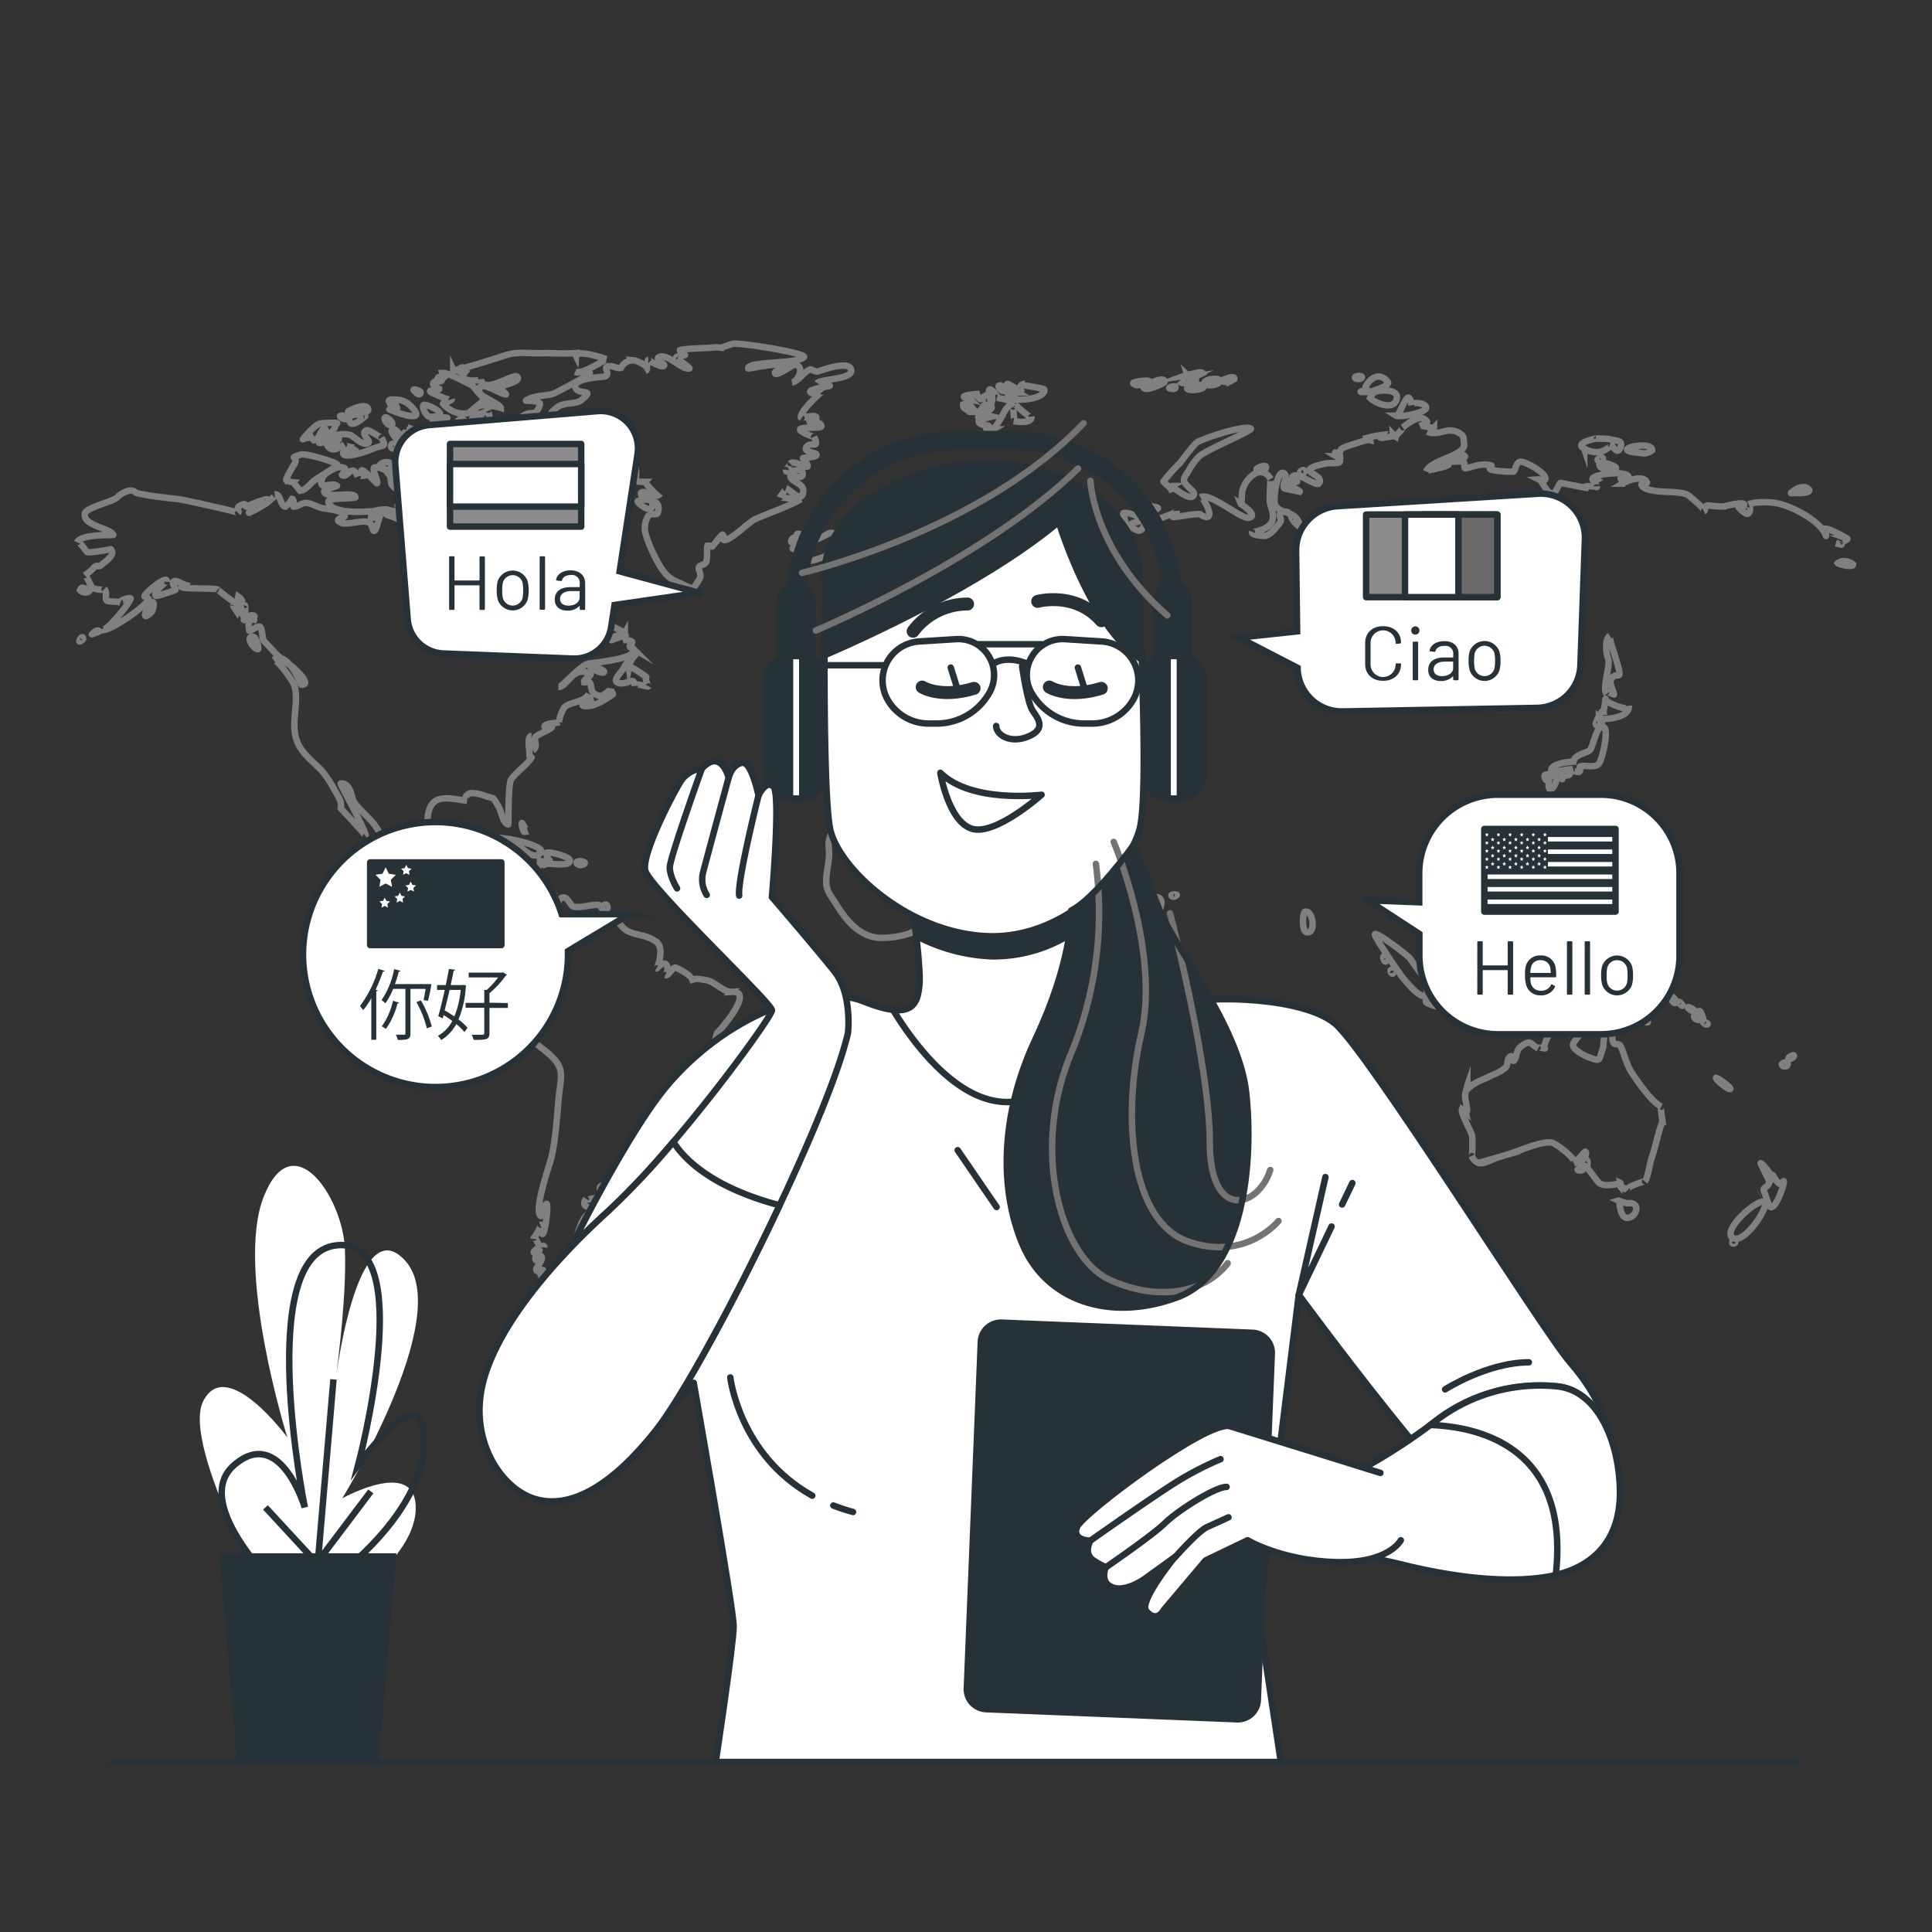 <svg xmlns="http://www.w3.org/2000/svg" width="299" height="299" fill="none">
  <rect width="100%" height="100%" fill="#333333" stroke="none"/>
  <path stroke="gray" stroke-miterlimit="10" d="M148.04 111.958c.293-.042.323-1.543.156-1.561-.598-.054-.826 1.662-.156 1.561Zm-63.496 21.761c.49-.18 3.654.484 3.654-.52 0-.646-3.253-1.496-3.654-1.197.032.43.212.836.508 1.149 0 .317-1.369-.036-1.489.299a.725.725 0 0 0 .981.269Z"/>
  <path stroke="gray" stroke-miterlimit="10" d="M113.243 153.501c-1.328.071-2.608-1.633-4.061-1.836-1.291-.18-1.369-.317-2.505.149 1.267-.52-2.045-2.051-2.063-2.057-.557-.149-1.125 1.358-1.627 1.142.102.042.598-1.196.09-1.662-.509-.467-1.412.658-1.459.628.083.048 1.417-3.337-.21-4.222-1.567-1.029-2.852-.837-4.275-1.549-1.328-.67-1.448-2.314-3.313-2.195.76-.047-1.471-1.991-.855-1.746-.993-.394-2.913.443-4.187.156-.508-.108-.837-1.412-1.572-1.412-1.124 0-.82 2.016-.999 2.392-.52 1.143-.73-2.99-.203-2.655-.377-.239-2.99 1.579-3.283 1.794-.598.443-.825 1.304-1.435 1.483 1.028-.305-3.29-.783-2.392-.442-2.733-1.041-1.483-1.393-2.225-3.803-.215-.682.496-1.005-.084-1.627-.58-.622-2.882-.718-3.588-.263-.502.275.066-1.89.287-2.117.891-.903 1.196-2.99-.203-3.038-2.29-.06-1.16 1.968-2.583 2.673-4.282 2.129-4.473-3.893-4.336-6.422.233-4.455 3.445-3.247 6.124-2.937-.706-.083-.108-1.148.705-1.196a6.368 6.368 0 0 1 2.207.485c1.351.401 1.01 0 2.015 1.704.395.682.55 2.392 1.435 2.673.078 0-.047-6.231.46-6.978.64-.945 2.172-2.117 2.656-2.739 1.106-1.418.042.179.18-1.465 0-.174-.443-2.518.31-2.518-.293 0 .257 2.201.228 2.219.753-.521.263-1.286.299-1.878 0-.473 2.44-1.28 2.637-1.71.083-.18-1.166 0-1.166-.036 0-.634 1.961-.526 2.248-.724a5.854 5.854 0 0 1 .831-2.284c.885-.915 3.092-.712 3.774-2.111-.084.173.293.867.765.729-1.74.509-2.571 1.436-.484 1.125 1.064-.162 2.679-1.196 3.474-1.794.048-.036-.365-.55-.305-.909-.036.227-1.315 1.238-1.614 1.196-2.034-.371-1.065-1.734-1.854-2.261-.21.101-.444.144-.676.126-.215-.73 2.458-1.28-.114-1.615-1.793-.233-2.66 2.35-3.88 2.35.597 0 3.294-3.277 4.568-3.588.508-.167 7.684-.687 7.087-2.272a5.084 5.084 0 0 0-.509-.257c-.496-.46 1.298-.915-.694-1.148a2.471 2.471 0 0 1-.053-.664c-.192-.132-2.201.7-2.201.694-.155-.73 1.86-.814 2.087-1.196 0 .03-4.311-2.064-3.923-2.578.796-1.028.79.12.275-1.477-.143-.436-2.063-3.127-1.925-3.253-.933.843-.407 2.763-2.034 2.769-1.793 0-1.62-2.057-1.62-3.235 0-.52-4.455-1.848-4.784-1.836-2.518.066-1.483.227-1.639 2.224-.03.341-.4 1.758-.364 1.962.299 1.549 1.578 2.045.795 4.03-.24.598-1.669.772-1.794 1.125-.138.472.556.95.448 1.512-.041.228.234 2.363.09 2.297-.95-.449-.532.436-1.597-.515-1.195-1.07-.364-2.619-1.064-3.432-.275-.329-3.75-1.645-4.52-1.997a4.82 4.82 0 0 0-3.35-.527c.305-.047-.287-1.794-.418-1.99-.754-1.28-1.567.143-1.113-2.393.114-.634 2.949-3.678 2.99-3.588 0-.126-2.32-.993-2.302-1.034.323-.772 2.29 1.375 2.829-.246-.246.748 3.115-.73 2.278-1.333-.353-.251-2.326 0-2.206-.927-.078.598 4.227.837 2.517-.688-.06-.054 1.567 0 1.896 0 .227 0-.598-.79-.544-.867.245-.245 1.106 1.196 2.236-.06.873-.974-.454-1.076-.508-2.02 0-.109 1.345-.473.897-1.15-.341-.513-2.13-1.13-2.721-.938-.413.132.15 2.14-.969 2.793a1.417 1.417 0 0 1-.335-.52c-.472.03.425 1.746-.18 1.465-.603-.281-.657-1.501-.753-1.585-.239-.21-.556-.98-.957-1.34-.4-.358-.783 1.334-.938 1.364-.598.107.077-1.465.12-1.537.274-.514-1.454-.347-1.424-.317-.55-.478.377-.742.473-.891-.12.191-1.328-1.968-1.328-1.956-.795-1.793-.257 0-.46-2.039.095.951 3.695-1.584 2.445-1.997-1.25-.413-3.085-.55-3.367.46-.155.598-.065 2.87-.299 3.786-.077.293-1.058.765-.717 1.931.138.455 2.757 1.047 1.525 2.046a.484.484 0 0 1 .508-.449c.036.078-1.34 2.595-1.196 2.488a18.693 18.693 0 0 1-1.579-1.615c-.071-.132 1.752-.413 1.848-.502.706-.688-1.034-.676-1.034-.778 0-.197.933-.077.598-.334a2.063 2.063 0 0 0-2.948.496c-.323.43 2.565 1.53-.91 1.98-1.584.202-2.23-.599-3.587-.916-.401-.095-.383-.514-1.107-.598-.25 0-1.973.73-1.447.969.383.167 1.794-.801 2.027-.556-.933-1.023-1.106 2.882-1.71 2.565-.269-.143-.102-1.082-.92-1.351-1.125-.377-3.673.783-4.51-.138-.406-.442 1.07-.55.957-.813-.413-.957-2.757-1.023-3.588-1.226-.831-.203-1.465-.676-2.224-.76-.915-.095-1.262.557-2.111.557-.126 0 .173-1.136-.222-1.196-.272.454-.62.859-1.028 1.196-.814-.06-.706-2.057-1.675-1.908.658-.102-1.381 1.447-1.244 1.37a27.088 27.088 0 0 1-2.685 1.5c-.508-.03 2.865-2.098 2.859-2.02.036-.407-2.918.843-3.247 1.022-.33.18 0-.52-.598-.317-1.412.508-.407.945-.748 1.316.138-.144-8.725-2.088-9.31-2.135-.868-.072-6.256-.682-6.579-1.053-.598-.646-2.134.042-2.84.814-.568.598-4.784 1.548-4.97 2.463-.43 1.92 4.049 2.279 4.39 3.325 0 .084-5.041-.191-5.598 1.136.192-.454 1.412 1.453 1.537 1.501.598.216 3.66-.442 3.672-.424.861.855-1.01 2.015-1.471 2.445-.556.515-.598-.316-1.268.557a10.85 10.85 0 0 1-1.261 1.022c.143-.131 1.016 1.824 1.046 1.848.532.466 2.165.46 1.973.27.515.514-.047 1.59.431 1.841.323.173 1.441.036 2.057.287-.55-.221 1.692-.975 1.56-.598-.304.921-3.982 5.382-4.52 4.784.646.712 7.278-3.767 7.278-4.826a1.795 1.795 0 0 0-.598-.335c-.15-.376 3.588-3.486 3.456-2.278 0-.126-2.23 1.704-1.716 2.177.155.137 2.625-.718 2.99-.862.365-.143-.897-1.261 0-1.423.305-.053 1.483.64 1.53.598a.413.413 0 0 0-.526.33c.114.358 5.275.13 5.598.418-.156-.138 3.313 2.858 3.277 2.021a1.405 1.405 0 0 1-.108-.957c1.65 1.196-.771 1.531-.765 1.46 0 .083 1.255 1.853 1.196 1.871.233-.126-.323-1.603.053-1.465.085.187.12.393.102.598.419.538.49-1.196.437-1.076.09-.234.131 2.284-.132 2.248-.383-.054 2.195-.221 1.435.15.24-.12-.938-.82-.287-.874 1.005-.083.216.85-.454.91-.005.49.035.98.12 1.465.203.15 1.124-.718 1.59-.634.467.083.383 1.794.64 2.153.185.257 1.477 1.554 1.645 1.793.808.843 1.72 1.578 2.714 2.189-.09-.072 3.397 2.871 1.478 2.871-.072 0-2.082-5.412-4.312-3.84.466-.329 2.99 3.301 3.163 3.768.933 2.679-.598 5.794.443 8.719.711 2.003 2.59 3.271 3.857 4.646a17.382 17.382 0 0 1 2.015 3.05c.891 1.507 1.088 1.89.91 2.751 0 .042 4.018 4.245 3.862 4.359.383-.275-3.983-8.157-3.857-8.175 1.579-.161 1.716 2.309 2.01 2.763.807 1.25 2.278 2.392 3.163 3.552 1.513 1.944 1.716 3.983 3.068 5.382.897.927 2.99 1.735 4.186 2.111 1.578.503 3.247.03 4.52 1.274.598.556 1.501.598 1.908.987 1.118 1.028 1.579.514 2.625 1.59.706.724.91 1.388 1.316 1.794.67.658 1.794 1.908 2.805 1.98 1.01.072.687-1.113 1.196-.993 2.248.532 1.841 3.546.932 5.382-.98 2.003-2.236 2.35-1.13 4.371.078.144-1.094 2.046-.98 2.638.215 1.124 2.726 4.455 3.312 5.621 1.125 2.212 2.56 2.44 4.15 4.246 1.454 1.65.993 2.99.742 5.238-.365 3.295-.46 6.536-1.16 9.73-.281 1.273-2.697 7.905-1.794 9.179.413.598.598-1.669.98-1.794.383-.126-.245 4.945-.645 4.664-.21-.149.233-1.644-.317-1.399.502-.221-1.029 2.111-1.035 2.135.06-.658.784.801.814 1.034.047.407.885-.269.843.323.06-.885-2.512 1.017-1.298.832.201-.118.386-.26.55-.425.18-.036-1.267 1.513-.299 1.668.192.03.293-.992.562-.723.569.568-1.082 1.794-.693 2.26.077.096.885-.365 1.04-.042.048.102-.544.562-.448.598.323.12 1.058-.317 1.196.15.137.466-1.435.036-.897.801.203.287 1.483-.927 1.722-.131-.066-.228-1.435.717-1.483.777a14.974 14.974 0 0 1 1.686-.389c.12.263-1.871 1.035-1.925.808.06.257 1.196.968 1.387.789.311-.317-.413-.161-.155-.496.179-.24 1.71-1.089 1.794-1.316a.877.877 0 0 0-.425.789c.229.042.462.054.694.036-.192-.215-.46 1.005-.389.969a.957.957 0 0 1-.317-.688c-.34-.149-.167.718-.215.682a.462.462 0 0 0-.556-.311c.28-.395-.347 1.196-.347.652 0-.305.968.891.945.867.13-.196.222-.415.269-.646.515.4 1.052.771 1.608 1.112.3.09-.215-.699-.041-.675.79-.068 1.568-.228 2.32-.479-1.077-.394-2.392-2.308-2.596-2.392-.161-.042-.771.09-.681-.323.09-.412.663.144.813 0 .15-.143-.676-1.417-.502-1.794.269-.598.741-.765 1.046-1.321.407-.742 1.411-1.31 1.471-2.135.054-.652-.939-.664-.89-.849.185-.718.645-2.476 1.387-3.409.28-.359 1.237-1.297 1.231-1.303-.233-.198-2.063-.036-1.1-1.489-.305.454 2.183-.395 2.057-.323.341-.198-.048-1.346.126-1.531.849-.903 3.977.406 4.33-2.004.077-.532-1.388-2.392-1.418-2.356.496-.52 2.81.598 4.084-.753.317-.335 1.902-3.14 1.896-3.056-.154.41-.355.802-.598 1.166 0-.556 1.86-2.093 2.099-2.739.347-.921-.072-2.123.407-2.99.962-1.686 3.121-1.363 4.317-2.117 1.537-.974 1.98-2.392 2.452-4.186.293-1.112 0-3.946.598-4.837-.084.179 5.992-6.507 2.195-6.291Z"/>
  <path stroke="gray" stroke-miterlimit="10" d="M83.72 131.901c.879-1.196-9.06-3.337-7.816-1.525-.598-.867 3.965.293 4.186.413.741.424 2.547 2.565 3.63 1.112Zm-3.17 1.632c.138.258 1.424.598 1.556.299.131-.299-1.723-.621-1.555-.299Zm8.7.072c.3.52 1.197.209 1.25 0 .138-.371-1.554-.514-1.25 0Zm4.839 64.022c.407.221 1.25-.891.879-.963-.37-.072-1.268.754-.88.963Zm.993.078c.269.143 1.381-.365 1.25-.634-.245-.556-1.501.484-1.25.634Zm-24.483-48.624c-.341.557.335 1.101.472.856.138-.246-.131-1.412-.472-.856Zm30.385-70.922c.072-1.34-1.98-.688-2.284-.598-.305.09 2.188 2.236 2.284.598Z"/>
  <path stroke="gray" stroke-miterlimit="10" d="M123.971 77.244c-.246.15-3.265-.323-3.283-.27.077-.203 1.094-1.369.962-1.417.664.251 2.572 2.518 2.662.419.071-1.226-1.723-1.226-1.986-2.243-.078-.28 2.332.778 1.848-.717-.269-.85-2.637.598-2.542-.311-.035.317.82-1.112.67-.951.754-.831 4.186 2.033 1.968-.843-.09-.114 1.991-.078 2.093-.502.101-.425-2.069-.365-1.579-1.197.598-1.016 2.171.461 1.196-1.62.036.072-2.506-.795-2.117-1.196.389-.4 3.373 0 3.259-.46-.287-1.089-1.764.06-1.884-.874-.065-.484.897 0 1.041-.25.538-.85-2.332-.162-2.231-.084-.777-.599 3.182-4.288 3.295-4.133-.723-.968-1.387.646-1.901.138-.515-.508 2.864-.933 2.954-.993.287-.18-1.794-.598-1.896-.46.365-.598 5.239-.544 5.239-1.89 0-1.794-4.623-.072-5.137.096-.407.125-.993-.4-1.274-.293-.927.352-1.794 1.86-2.775 2.003.975-.143 2.081-2.5.491-2.78-.251-.042-2.942 1.943-3.11 1.345-.131-.473 1.621-.694 1.579-1.089-.084-.837-5.717.473-5.729.347-.084-1.142 7.846-.681 8.641-1.758.443-.598-10.082-2.296-11.033-2.051-.239.06-1.668.568-1.83.598a7.254 7.254 0 0 0-.993-.054c-1.794.204-3.534.084-5.322.425-.221.042.778.711.766.771-.012.06-1.567.162-1.352.443-.048-.06 2.201 1.596 2.045 1.632-1.261.27-3.588-2.613-4.843-1.68-.311.227.926.987.926 1.16 0 .694-2.535-.79-2.463-.79-.186 0-.114 1.514-.473 1.74 1.095-.68-1.351-1.644-1.734-1.68a2.045 2.045 0 0 0-2.015 1.16c-.568.198-1.406-.49-2.141-.19-.526.215.466 1.1-.263 1.5-.198.108-5.31.233-4.629 1.794.515 1.196 3.277-.054.826 1.95-.67.544-2.608.323-3.45.897-3.918 2.673 3.623.909 3.545 2.392 0 .167-4 .173-3.923.544.102.544 2.799 1.794 3.517 1.86 1.453.137 2.846-.951 4.784 0 1.698.819 3.414 2.5 3.922 4.395.599 2.219-.813 2.5 1.513 2.5a13.125 13.125 0 0 0 1.986 2.134c-.084.066-2.596-.992-2.596-.352 0 1.495 3.505.4 2.572 3.067-.144.395-1.25-.167-1.579.64a3.996 3.996 0 0 0-.395 1.71c-.053 1.077 1.561 4.785 2.751 6.435.957 1.31 1.525 1.513 2.877 2.123 2.117.95 1.626 1.07 2.822-.7.461-.694-.251-1.363-.066-1.901.096-.282 1.011-.276 1.149-.88.173-.777.065-2.063.167-2.391.256-.03.515.005.754.101.101-.06 1.417-1.83 1.572-1.83a.556.556 0 0 1 .102.712c.257.807 3.277-1.884 3.337-1.932 1.154-.837.986-.89 2.015-1.345 2.278-.975 4.844-1.83 6.698-2.924ZM46.87 67.993c.659-.36.659 0 1.155-.52.14.252.322.478.538.67.783 0 1.1-1.687 1.59-1.795.491-.108.15 1.495 1.28.4.431-.412.335-.795.754-1.255.114-.126-2.392-.042-2.727.072-.95.335-2.625 2.451-2.59 2.428Zm5.012-.67c-1.13.09.598.825.562.646a2.506 2.506 0 0 0-1.31.382c-.203.287 1.13.18.987.234-.49.024-.962.193-1.357.484.723 1.058 1.955.054 2.53-.305-.3.185 1.757.694 1.895.484-.197.293-2.129.563-2.1.873.108 1.005 3.858-.328 4.414-.597 1.86-.814 2.392-.156 1.531-1.794.078.131-2.01-1.31-2.338-1.137-.969.503.598 1.507.365 1.86-.556.915-2.434-1.029-2.877-1.142-1.142-.24-1.357-.06-2.302.012Zm12.66 7.977c1.37 1.029 2.99-2.816 2.105-2.864a.647.647 0 0 0-.161.807c.095-.203-1.125-.598-1.1-.598-.264-.413 1.74-.79.442-1.668-.963-.658-.85.562-.831.556.167-.084-2.883-.353-1.914.52.327.09.661.155.999.191 1.148.999-1.998.46-1.675.401-.915.191 1.854 2.446 2.135 2.655Zm-19.19-.664c.384.417.745.854 1.082 1.31.825 0 1.692-1.196 2.099-1.507 1.064-.795 2.577-1.573 3.654-2.464.4-.329-4.91-1.853-5.604-1.638-2.224.7-.287.221-1.01 1.447-.227.377-1.423 2.35-1.274 2.535a2.78 2.78 0 0 0 1.053.317Zm4.06-6.087c.598.072 1.196-.52 1.196-.855 0-.335-1.501.819-1.196.855Zm35.91 7.397a.646.646 0 0 0 .646-.67c.143.49-2.554-.92-2.799-1.004-.598-.204-.221-.754-1.196-.975-.664-.15-1.68.837-1.65.843-.897-.317-.52.066-1.537.066-.748 0 .514-4.097-2.733-2.135-1.962 1.196-.335 1.794-.245 3.062 0 .209-1.466-.437-1.406-1.388.054-.86 1.13-1.632 1.13-2.176 0-1.005-3.534 1.196-3.707 1.997-.233 1.052 1.286 3.157 1.907 2.332-.16.21-1.656-.197-1.614.198.215 2.158 7.995.813 8.163 1.25a.897.897 0 0 1-.395-.599c.108-.359 2.739 1.633 2.757 1.794a2.164 2.164 0 0 0-.748.706c.502.419 1.059-.425 1.896.442.945.981.927.778 1.154 2.267.048.31 2.859-.598 2.35.7-.508 1.297-1.256-.335-1.626-.216-.371.12-1.334.156-1.848.311.039.333.144.654.31.945-.795.389-2.086.042-2.696.598-2.243 1.92 2.392.754 3.032.957.64.203 4.514 4.94 5.52 3.588.25-.347-1.705-2.464-2.07-2.392 1.483-.43 3.66 2.021 2.882-.46-.346-1.107-2.99-1.962-1.83-3.343.479-.598 2.476 1.871 2.811 1.86 0 0 1.962-2.058 1.962-2.046 0-1.375-5.418-2.117-5.245-3.45.33-.15.685-.238 1.047-.257a1.734 1.734 0 0 0-.88-.485c-.09-.819.868-.777-.508-.777.999 0-1.381-1.083-1.47-1.118-.282-.09-1.364-.425-1.364-.425ZM38.792 98.61c-.628.365.783 2.093 1.16 1.836.113-.084-.24-2.374-1.16-1.836Zm22.466-29.32c.233-.299-.508-.927-.712-.406-.203.52.449.711.712.406Zm18.276 19.896c.239-.042.711-.969.101-.933-.61.036-.466.987-.101.933Z"/>
  <path stroke="gray" stroke-miterlimit="10" d="M82.918 81.28c1.848-.34-1.794-1.674-1.196-1.16.401.329-1.028 1.567 1.196 1.16Zm-6.375 7.087c.544.37 1.351-.628 1.286-.927-.066-.3-1.926.466-1.286.927Zm-6.488-18.999c.31.957 8.043 1.352 8.94.7 3.588-2.59-7.577-1.292-7.428-2.135.172-.225.373-.427.598-.598.275-.365-6.07-1.645-5.585-.891 1.334 2.033 2.584.113 3.475 2.924Zm-7.78 8.312c.18-.233 1.047.479 1.083-.036 0-.365-2.578-2.2-2.805-2.786a13.862 13.862 0 0 1-.173-2.392c.304-.275.275-.598-.102-.867a1.4 1.4 0 0 0-1.49.37c.356.251.674.551.946.891 0-.173-1.693-.783-1.86-.448-.24.478.771 2.212.448 2.392-.06 0-2.284-2.5-2.392-1.932.237.201.439.44.598.706 0 .09-1.231.036-1.166.21-.89-2.357-1.626.466-2.434-.294-.083-.084 1.388-1.196-.346-1.196-.67 0-2.392.963-2.614 1.525-1.004 2.392 1.25.634 2.195 1.364.048.035-1.997.568-1.997.849 0 1.255 4.838-.126 4.838.933 0 .257-4.36 0-4.186.705.448 1.95 5.98 1.561 7.104 1.405a8.523 8.523 0 0 1 1.794-.245c.377 0 3.474 1.065 3.103-.197-.299-.987-1.01.299-1.256-.37a2.74 2.74 0 0 1 .712-.587Zm29.105 25.535c.066.293 2.033 1.196 2.1.777.065-.418-2.16-1.034-2.1-.777Zm-19.621-38.23c-.598-.335-1.375.37-.742.634.563.22 1.376-.3.742-.634Zm-5.257-.479c3.983 0-.717-2.218-.98-1.794-.263.425.514 1.794.98 1.794Zm.408-3.678c.035 0 3.139 1.454 2.99.963.083.252-1.43.598-1.352.706.992 1.094 2.553 1.794 3.958 1.411.096 0 2.925-2.547 2.84-2.117-.113.598-2.086-1.997-2.194-2.08-.107-.084-4.3-2.285-4.706-1.974a.599.599 0 0 0 .502.436c0 .234-1.028.048-1.124.24.191.151.377.307.556.466-.203.395-1.387-.191-1.345.598.25.302.568.541.927.7.023.418-2.243 0-1.053.651Zm11.78 10.801c-.855 2.02 3.451 1.554 3.451 1.112 0-.676-3.205-1.687-3.45-1.112Zm-9.442-6.937c-.072-.228-2.638.113-2.237.442.676.556 2.303-.221 2.237-.442ZM53.64 64.65c.173-.443-1.118-.371-1.01-.222.233.335.843.67 1.01.222Zm14.86 4.048c-.544-.448-2.153.628-1.931.814.879.747 3.922.825 1.931-.814Zm-7.816-2.972c.269-.37-1.088-1.555-1.154-.998-.066.556.867 1.393 1.154.998Zm2.979.652c-.807-.34.341 1.196.216 1.196a2.989 2.989 0 0 0-1.286-.598c-.287.233.418.939.185 1.052-.365.174-1.256-1.536-1.758-1.566-1.076-.06.383 1.53.43 1.56.904.545 1.615.126 2.518.371-.125-.036.999 2.865 2.057.3.772-1.896-1.44-1.944-2.362-2.315Zm-7.213-1.914c.599-.095-2.391-.807-2.391.335-.012 1.938 2.398-.335 2.392-.335Zm-1.656-.705c.275.125 2.2.101 2.2-.293 0-1.441-3.192.155-3.115.221.3.066.608.09.915.072Zm10.286-2.895c.239-.442-1.423-.795-1.01-.406.232.221.777.855 1.01.406Zm-4.634 1.746c.544-.179.885 0 1.017.52-.066.162-1.256.114-1.197.222.06.108 6.513 2.65 3.218-.598a3.426 3.426 0 0 0-1.561-.843c-2.912-.359-1.238.526-1.477.7Zm18.55 23.717c.065-.388-3.307-2.697-3.487-2.673-.323.042-1.895 2.153-1.692 2.823.203.67 5.209-.33 5.179-.15Z"/>
  <path stroke="gray" stroke-miterlimit="10" d="M71.005 57.157c1.197-.861.21.359.222.377a3.2 3.2 0 0 1 .717.113c-1.351 1.585 2.524 1.328 2.506 1.029.173 2.463 4.94-.826 5.514-.419 1.1.784-2.895 1.555-2.8 1.687 0 0 1.287 1.088 1.125 1.094-.76.06-4.73-2.763-4.06-.251.155.598 3.277 1.794 3.277 2.344 0 0-3.935-1.196-4.03.52-.06 1.065 2.17-.191 2.194-.126-.347-.77.347 2.393.347 1.795 0 .717-3.05-1.866-2.924-.443.278.256.578.488.897.694 0 .245-2.62.46-2.004 1.082.706.724 8.665.945 9.066 0 .4-.945-2.99-.706-3.14-.957.473.742 2.99-1.345 3.188-1.44 1.268-.7 1.794.328 2.464-1.651.197-.598-2.195-.598-2.171-.598 1.393-.987 3.229-.598 4.497-1.196.771-.383 5.34-2.745 5.382-3.092.042-.347-2.141-.09-2.267-.144 1.053.46 4.784-2.02 4.844-2.009-.299-.096-4.628-1.567-4.7-.454a1.65 1.65 0 0 1 .7-.598c-.85.335-5.101.107-5.675.137-1.95.102-3.834-.257-5.55.215-.347.096-8.324 2.715-8.474 2.392a.754.754 0 0 0 .855-.101Zm27.066 44.503a4.187 4.187 0 0 0-1.626 1.878c-.084.179-1.573 1.674-.97 2.033 1.37.801 2.632-1.196 2.776.598-.048-.598 1.985.221 2.075.048-.036.077-.598-1.555-.33-1.435.365.167-2.696-1.95-2.654-1.597.108-.563.36-1.088.73-1.525Zm-85.687-2.392c.407-.185.598-.413.407-.634-.191-.221-.718.79-.407.634Zm2.876-1.662c-.472-.186-.95.568-1.016.562-.204-.036 1.47-.377 1.016-.562Zm7.99-4.121c-.777.981-1.417 2.859.24 1.196.245-.25.604-2.254-.24-1.196Zm-10.19-2.427c-.316-.192-.544-.102-.675.257a1.045 1.045 0 0 0 1.064.352c1.148-.418-.394-.675-.389-.61Zm130.46 22.658c-.053-.419-.831.125-.663.245.34.257.723.173.663-.245Zm17.186 4.204c0-.275-2.189 0-2.141 0-.281-.024 2.207.717 2.141 0Zm5.723.311c.173-.249.36-.487.563-.712a7.06 7.06 0 0 0-1.735.598c-.299.574 1.238.508 1.172.114Zm-37.131-32.574c2.392-.131.144-3.785-1.004-3.115-.263.15-1.95 1.088-2.255.999a.596.596 0 0 0-.538-.413c-1.501 1.794.054-.514-2.015-.514-.431 0 .221.598.108.598-.419-.048-1.053-.174-1.155.598-.047.34 1.723.263 1.657.197-.066-.066-.174.634-.114.598-.048.03-1.417.06-1.297.305.041.084 1.249.126 1.459.37.382.443-.413.993-.497.904 1.448 1.602 4.103-.437 5.651-.526Zm4.48 15.638c2.009 0 2.559-1.447 2.362-2.99-.066-.526 1.011-.598-.197-1.262a4.71 4.71 0 0 0-1.579.335c-.036 1.077.078.126-1.071.754-.035.036-.012 3.163.485 3.163Zm6.154-10.046c.191-.21.419-1.017.126-.927-.293.09-.204 1.016-.126.927Zm-3.852 1.943c-.15-.161-.736.748-.509.742.228-.006.652-.58.509-.742Z"/>
  <path stroke="gray" stroke-miterlimit="10" d="M135.889 94.305c.735-.646.042 2.481.042 2.08 0-.562.968.276.861.294a1.24 1.24 0 0 0 .436-.652c.341.054-.221 1.34-.215 1.423.066.502 1.292-.317 1.363-.185.808 1.405-.645 1.991-.598 2.918a1.068 1.068 0 0 0-.837.879c.618.15 1.249.242 1.884.275.042.227-2.661.783-1.997 1.668 0 0 4.855-1.064 5.142-1.357.287-.293-.496-.108-.472-.317.131-.975.897-.52.472-1.585a2.779 2.779 0 0 1-.944-.741c-.545-.921-1.077-2.9-2.392-2.805 0 0 .849-1.411.759-1.632-.371-.945-1.07.131-1.597-.503-.179-.209 1.083-1.052.712-1.399-.257-.287-2.566 1.59-2.619 1.639Zm13.832 3.055c-.144-.035 1.913-.556.933-1.225-.838-.575-1.017 1.207-.933 1.225Zm5.471-3.474c-.431 0-.598.933-.52 1.088.077.156.945-1.124.52-1.088Zm2.393-.276a2.18 2.18 0 0 0 .789-.567c.55-.61-1.638.616-.789.568Zm.64-1.087c.09-.186-.652-.102-.484.065a.315.315 0 0 0 .484-.065Zm-3.314-32.197c.64.55 1.889-.084 2.685.413-.03 0-1.597.598-1.591.598.389 1.005 5.98.49 5.603-1.059-.047-.185-3.647-.693-3.504-.741a.68.68 0 0 0-.131.813c-.299.221-1.747-.969-2.07-.927-.201.193-.367.42-.49.67l-.598-.449c-.64-.005 0 .605.096.682Zm-4.688 1.507c-1.149-.269.598 1.794.873 1.932.532.305.957-.987 1.339-1.136.383-.15-.161.705.21.681.252-.156.526-.272.813-.347.329.515-2.392 1.507-2.027 1.603.687.174 1.429-.275 2.14-.102-.719.154-1.423.379-2.099.67-.065.67 1.196.64 1.507.76a.503.503 0 0 1-.37.316c-.174.234.95.347 1.13.24a17.4 17.4 0 0 0 1.196-1.794c.137-.174 1.226-2.781 1.902-1.71-.18-.288.275 2.272.029 2.224.287.06 2.871.496 2.769-.706.054.598-2.673-1.991-2.625-1.955-.849-.694-2.117-.807-2.721-.957.353.084-.562-1.136-.999-1.28-.634-.209.144 2.255.186 2.058.598-2.536-1.764-.545-1.746-.55a4.382 4.382 0 0 0-.706-.599c.201-.115.416-.204.64-.263-.198.078-4.366.24-1.441.915Zm-.693 1.501c.163.156.344.292.538.407-.251 0-.526-1.298-1.017-1.148a.646.646 0 0 0 .479.741Zm135.864 23.514a1.316 1.316 0 0 0-.945.317c.15.185 2.344.7 2.344.203a2.132 2.132 0 0 0-1.399-.52Zm-37.225 23.304c-.114-.754-1.794 2.475-.951 2.009-.149.084.706-.479.682-.353a6.755 6.755 0 0 0-.449-.598c0 .179 4.868.138 4.623-1.979.132 1.148-4.072-.754-3.588-1.083.048-.042-.317 1.884-.317 2.004Zm-9.006 10.417c.239.484.467-.676.598-.096 0 .084-.323 1.83.239 1.704.461-.101 1.292-1.764.598-2.063-.203-.066-2.045-.771-1.435.455Zm2.685-.198c.167-.735 1.196.138 1.196-1.016 0-.598-1.196 0-1.256.107-.197.365-.107 1.627.06.909Z"/>
  <path stroke="gray" stroke-miterlimit="10" d="M243.518 117.872s-3.72.167-3.433 1.471c.036.167 3.134-.293 3.355-.341-.694.161.664.49.825.478.526-.041.126-.765.221-.825.598-.365 2.392.323 2.99-.508.479-.652 1.567-5.137.724-5.621-1.059-.598-1.585 2.798-2.081 3.492-.401.55-2.488.7-2.601 1.854Zm-19.203 15.362c.157-.319.293-.649.406-.986-.089-.341-2.003-.084-1.614.652.042.089 1.142 1.584 1.208.334Zm7.917-2.99c.371-.281 1.244-2.17.951-2.601-.981-1.429-1.759 3.241-.951 2.601Zm-.699 5.167c-.521 1.722 5.041 4.025 3.892 5.346 1.848-2.123-2.122-2.99-2.529-3.959-.407-.968 1.429-2.356 0-3.187-.957-.568-1.34 1.728-1.363 1.8Zm-.968 5.394a4.782 4.782 0 0 0-.969 1.387c-.096-.185 1.956-1.477 1.579-2.302a1.274 1.274 0 0 0-.61.915Zm1.399-2.87c.066.347.227 1.064.724.891.496-.174-.772-1.136-.724-.891Zm3.181 2.972c-.18-.245-.628.209-.562.394.065.186.741-.173.562-.394Zm.748.418s-3.289 2.135-2.733 2.081c.556-.053.783-.831 1.352-.43.568.4.221 1.692 1.309 1.692-.813 0 .867-1.74.79-1.435a1.84 1.84 0 0 0-.718-1.908Z"/>
  <path stroke="gray" stroke-miterlimit="10" d="M233.184 139.196a.825.825 0 0 0 .042 1.143c1.417-.311-.497 1.076.598 1.333.939.227 1.005-2.834-.64-2.476Zm22.79 14.227c0 .981-2.518.371-2.554.67-.137 1.423 3.876.047 3.05-.987-.275-.084-.442.018-.496.317Zm1.016-.096c.676-.197-.526-1.052-.67-1.088.222.048.449 1.148.67 1.088Zm-4.335 1.728c.598.042-1.944-2.117-2.53-2.451-1.316-.748-3.869-1.908-5.185-1.83-.382 0-.915 1.196-1.381 1.112-.939-.173-.401-1.196-1.07-1.453-.598-.233-.598-.873-1.609-.724-.173.03-1.154.802-.807.879.191.042 2.176 1.148 2.188.808 0 .155-1.196.149-1.327.167-.55.102 2.069 1.387 2.236 1.465 1.154.562 1.992.443 2.661 1.621.67 1.178-.938 1.112-.669 1.644.496.975 4.144.114 4.532.12 1.065 0 1.047-.036 2.392.628-.035 0 3.272 1.65 2.919 1.064-.162-.233-3.014-3.085-2.35-3.05Zm-50.633-13.975c-.491.06-.503 2.912.065 3.14 1.585.645 1.232-3.295-.065-3.14Zm-23.986 18.257c0 .03-1.058 1.848-1.238 2.033-.478.479-1.734.772-2.111 1.196-1.04 1.196-.34 1.74-.52 3.511-.131 1.249-1.602 6.296 1.794 4.652 1.944-.945 1.543-6.5 2.273-8.324.095-.239.598.538.598-.473 0-1.01-.574-1.716-.796-2.595Zm3.313-20.667c.251.287.747-.048.777-.161.03-.114-1.064-.162-.777.161Zm80.82 18.67c.065.371.598.598.777.466.179-.131-.849-.849-.777-.466Zm-2.404-2.285c0 .096.52.67.64.598.119-.071-.61-.771-.64-.598Zm2.535 1.489c.186-.131-1.046-.873-1.064-.633-.018.239.879.765 1.064.633Zm-3.964-2.523c-.042.221.681 1.399.951 1.196.478-.335-.921-1.417-.951-1.196Zm4.628 2.488c-.174.406.502 1.112.598 1.13.096.018-.443-1.447-.598-1.13Zm.591 1.65c0 .09.473.538.694.371.221-.168-.753-.532-.694-.371Zm-24.182 1.184c.167.15 1.01-.036.981-.257-.03-.221-1.238.036-.981.257Z"/>
  <path stroke="gray" stroke-miterlimit="10" d="M257.308 173.617s-.407-2.451-.197-2.356c-1.442-.675-3.541-3.677-4.581-5.262-.783-1.196-1.023-2.47-1.651-3.959-.322-.771-.992-.191-1.196-.694-.334-.735 0-2.272-.723-2.948-.55-.514-.843 3.678-.849 3.696-.766 2.177-.311 2.213-2.273 1.519-.562-.203-2.254-1.071-2.392-1.794-.125-.628 1.352-1.687 1.154-2.081.15.299-3.552-1.053-3.629-1.017-.096.239 0 .425.287.556-1.017-1.196-2.691 3.062-2.189 2.99.239-.03-1.513-.275-1.029 0-1.255-.729-1.064-1.453-2.565-.376-.975.705-.628 1.65-1.196 2.278-.15.167-.251-.855-.484-.7-.808.544-.18 1.244-.909 1.842-.903.736-1.358.784-2.35 1.28-1.304.64-2.231.837-3.361 1.902a.565.565 0 0 1-.108-.25.567.567 0 0 1 .024-.271c0 .269-.323 1.113-.359 1.561-.036.449.431 2.183.305 2.446a.9.9 0 0 1-.454-.425c.091.193.165.393.221.598-.185-.143-.365-.293-.544-.442-.215.538 1.411 3.402 1.567 4.042.077.329.059 3.427-.078 3.14 1.04 2.135 2.547.675 4.27.167a44.512 44.512 0 0 0 3.683-1.226c1.053-.394 3.289-1.196 4.437-1.004.706.113 4.234 2.876 3.427 3.241.245-.108 1.698-1.914 1.794-1.83.454.424-.736 1.573-.795 1.836-.216 1.034 1.196-.814.813-.515.508-.406.269 1.262.221 1.131-.048-.132 1.669 2.206 1.83 2.338.969.837 3.379.06 3.355.048.036.185.036.376 0 .562-.221-.275.801.341 1.046.598-.496-.473 2.835-1.513 2.739-1.405.508-.598.801-3.224 1.196-4.079.245-.699 1.25-4.897 1.543-5.137Z"/>
  <path stroke="gray" stroke-miterlimit="10" d="M244.162 181.056c.185.186.807.132.909-.131.102-.263-1.088-.036-.909.131Zm7.65 5.161a6.15 6.15 0 0 1-1.303-.412c.227-.066.042 3.504 1.949 2.499.963-.532 1.334-2.326-.646-2.087Zm16.378 6.231c.119.036.508-.071.287-.37-.221-.299-.574.287-.287.37Zm7.648-9.388c-.454.831-1.447-1.25-1.537-1.244a.438.438 0 0 0 0 .466c.078-.119-1.501-2.266-1.829-2.266-.036 0 1.136 2.32 1.237 2.607.353 1.029-.807.987-.765 1.549 0-.042.843 2.392.795 2.338.969 1.818 3.032-5.161 2.099-3.45Zm-2.756 2.99c-.951-.742-6.668 4.365-4.939 5.525 1.728 1.16 5.74-4.879 4.939-5.525Zm3.756-22.198c.185.078.795-.144.795-.461 0-.316-1.076.371-.795.461Zm-1.047 1.005c.287.299.862.275.879-.258.018-.532-1.136-.005-.879.258ZM177.695 59.555a1.24 1.24 0 0 0-.717.448c.316.694 3.241-.7 3.253-.897.048-.92-2.362.186-2.536.449Zm4.222.395c0-.395-1.196.041-.945.125.251.084.945.27.945-.126Zm-5.304-.592a3.107 3.107 0 0 1 1.285-.276c.15-.406-2.607 0-2.523.228a.824.824 0 0 0 .608.3.833.833 0 0 0 .63-.252Zm1.155 19.769c.658.664 1.058-.299 1.399-.442.467-.186-2.613-.79-1.399.442Zm4.849-7.475a28.29 28.29 0 0 0-2.571 2.87c0 .072 1.304 1.16 1.196 1.197-.114-.233-.072-.407.125-.514-.119 0 3.266 2.834 3.415 1.195.042-.436-1.489-1.375-1.555-1.985-.066-.61.598-1.238.855-1.794a9.362 9.362 0 0 1 1.537-2.027c1.005-.927 8.289-3.983 7.966-4.258-.778-.664-7.272 1.46-8.325 2.117-.568.395-2.625 3.2-2.643 3.2Zm71.234-1.555a2.047 2.047 0 0 0 1.83-.4c.155-1.704-7.361 0-1.83.4Zm-5.777.862c0-.371-1.196.137-.718.323.269.101.718.047.718-.323Zm-32.016-6.626c.454.28 4.509-.395 4.646-1.196.138-.801-2.35-1.029-2.272-.407-.449-3.528-1.788 1.968-2.374 1.603Zm-3.5-3.493a2.15 2.15 0 0 0-.52.742c1.136 1.088 3.905 1.926 4.144 0 .204-1.633-3.624-1.184-3.624-.742Zm-1.196-.693c.736.34-.645.377-.729.424-.395.198 1.465.09 1.794-.047.329-.138 2.798-.861 2.344-1.418-1.824-2.296-3.761.88-3.409 1.04Zm14.442 10.369c-.52 1.142.915.341.927.15a.598.598 0 0 0-.927-.15Zm-43.366-11.481c.364.406 2.565.448 2.661-.27.029-.245-1.83-.598-1.944-.556.317-.048-.52 1.04-.717.826Zm28.339-.64c.089-.371-1.406-.21-1.017.143.137.126.927.228 1.017-.143Zm67.49 17.91c.102.077 2.093-.06 1.698-.526-.932-1.119-2.93.472-2.78.55a21.66 21.66 0 0 1 1.082-.024Zm-33.087-6.877a3.585 3.585 0 0 0 2.463.496c.598-.114 2.159-1.034 1.567-1.244.281.102 1.106 1.986 1.591.526.406-1.196-.742-.92-1.794-1.261-.09-.03-1.944-.078-1.956-.078.281-.054-3.624.61-1.871 1.56Zm4.701 3.163c1.196-.287-3.098-1.722-2.255-.394.269.43 1.854.496 2.255.394Z"/>
  <path stroke="gray" stroke-miterlimit="10" d="m284.11 84.085.855.197c.221 0-.281-.293-.216-.335-.257.162 1.513-.448 1.107-.598.03 0-3.469-2.08-3.517-1.357.054-.808.353 1.303.234.915-.646-2.135-5.012-4.473-7.457-5-1.358-.293-3.672-.245-4.497.138.065-.036.556 1.046-.114 1.46-.311.19-1.794-1.113-1.447-1.275.347-.161.783.569.873-.125.066-.562-2.864.227-3.289.287a16.19 16.19 0 0 1-2.129-.162c-.927-.09-.43.73-.813.915.329-.155-1.196-1.47-1.196-1.459-1.334-1.13-1.142-1.34-3.624-1.53-.76-.06-4.473 0-4.85-1.13-.108-.336 1.13.065.801-.485-.729-1.196-3.689.173-3.725.299a5.31 5.31 0 0 0 .598-.407 3.517 3.517 0 0 0-.855-.287c-.257-.419 1.196 0 1.196-.221.215-1.28-6.178-.526-5.55.347a.664.664 0 0 0 .598 0c-.406-.228.072 1.548.03 1.01 0 .102-1.453-.167-1.692 0 .124.125.272.223.436.287 0 0-4.036-.765-4.311-.83-.275-.067-.736 1.685-1.346 1.65-.909-.054-1.602-2.219-2.063-2.19.254.126.537.181.82.162 1.154-.675-2.877-3.067-3.738-2.888-.628.132-.759 1.477-.987 1.513-.341.06-3.588-.078-3.677-.455-.06-.203.436-.454.227-.508-1.675-.436-2.99.347-4.031.449-.275 0 .054-.975-.352-1.047-.198-.036-2.925 0-2.68.305.15.054.305.096.461.138.042.359-3.415.909-3.486 1.1.741-1.908 6.332-2.392 5.878-4.407-.138-.598.233-1.095-1.005-1.687-1.578-.741-2.768.443-4.186.09.151-.28.336-.542.55-.777 0 .155-1.979-.383-2.224-.281.167-.072 1.363-.27 1.1-.682-.903-1.376-2.99.377-3.743.927.388-.281-1.453 2.159-1.519 1.01.151.158.317.3.496.425.084-.263-2.117.227-2.23.185.065-.161.137-.317.215-.472-.833.09-1.657.248-2.464.472.107.17.273.293.467.347-.036-.28-3.684.969-3.953 1.095-.861.4-.419.364-.79.86-.215 0-.436 0-.651-.041-.078.084.747.472.753.544-.198.03-.398.044-.598.042 0 0 .909.538.496.915-.245.221-1.662.101-2.069.185-5.669 1.196 0 1.579-1.1 3.08-.436.598-3.271-1.872-4.102-1.047-.072.072.915.76.693.82-.43.12-1.088-.509-1.399.09-.245.478 2.003 1.237 1.83 1.447 0 0-2.392-.497-2.392-.533-.472-.538.813-2.075-.191-2.392-1.005-.317-1.597 4.515-1.196 5.065 1.082 1.471 3.103.694 3.785 2.936.359 1.197-2.075-1.662-1.017-1.195-.723-.312-.49-.94-1.447-.772-1.363.233-.066 1.01-.598 1.657-.598.759-1.405 1.86-2.236 2.045-.228.053-2.267-.054-2.081-.598-.03.072 2.691-.275 3.145-1.794.287-.963-.191-1.734-.401-2.835-.059-.317.09-3.636.114-3.588-1.609-2.649-4.288.37-4.425 2.249.036-.52-.06 1.95-.18 1.638 0 0 2.907 1.866 1.196 2.141-1.196.203-5.98-4.019-7.457-3.175.389-.222 2.596 3.79.467 2.93-.837-.341.03-.419-1.896-.245 0 0-3.079.514-2.84.323.239-.192.664-.39.598-.868 0 .306-4.025 1.621-4.587 1.866-.783.341-.598 1.794-2.045.831-1.447-.962.723-.92.903-1.13.652-.783-2.655-1.632-2.536-1.136 0-.138.778 2.482.156 2.027 1.549 1.118-.245 1.01-.347 1.089-1.794 1.435-1.794-.114-2.147 2.451-.06.431-1.483-.436-1.704-.263-.293-.185-.598-.376-.867-.568-.526.245-.598.562-.239.957.867-.49 1.148 1.884-.365.688-.371-.293-2.422-4.784-3.259-4.39.598-.287 9.089 3.756 6.488-.903-.496-.897-5.789-3.133-6.237-2.571.201-.017.394-.085.562-.197-.072-.598-1.369 0-1.513-.138-.353-.389-1.196.485-1.453-.472.048.185 1.375-.174 1.411-.36.281-1.548-2.44-.166-2.105-.155-.269 0 .144-.837.12-.879-.55-1.058-1.017.897-1.322.897-.107 0 .072-.927-.119-.801-.365.389-.724.783-1.089 1.196-.394.078.772-1.28.766-1.31-.114-.705-1.322.646-1.316.646.377-.323-1.519 1.077-.963.91-.729.22.192-1.645.281-1.298.048.161-1.106.131-1.088.406.164.163.274.371.317.598a2.458 2.458 0 0 0-.861-.03c.097.18.248.326.43.419a3.219 3.219 0 0 1-1.01-.347c.048 0 .323 1.035 0 .837-.562-.37-.443-.968-1.196-.628-.06 0-1.639 1.196-1.609 1.376.03.18.772-.156.652.472 0 0-1.334 0-1.286.06.054-.233.114-.46.186-.694a28.716 28.716 0 0 1-2.273 2.016c.598 0 1.932-1.472 2.566-.886 0 0-.096.646-.108.652-1.794.718-2.296 3.63-3.953 4.354-.143.066.676.598.401.717-.945.365-.951.73-1.734 1.376-.06.048-.598-.688-.634-.227-.09.944-.556.215-1.029.92a.655.655 0 0 0 .407.335c-.502-1.112-1.794 1.794-1.746 1.567-.287 1.758.861 1.196.951 1.477.257.903-1.047.478-.987.43-.064.26-.108.524-.132.79 0 .329.7-.359.832 0 .089.24-.437.49-.509.598-.885 1.352 2.99.305 2.53.407.598-.138.951-1.124 1.309-1.334.216-.131 1.89 5.095 2.058 5.155.789.299 2.433-2.1 2.697-2.177-.108.275-.246.341-.419.198.155-1.406 1.836-2.518 1.794-3.589 0-1.399-1.585-.735-1.07-2.792.293-1.196 1.196-1.298 1.794-2.141.484-.688 1.279-2.673 2.194-2.99 4.252-1.405-.987 3.552-1.118 3.803-.329.598-.09 3.026.203 3.32 1.196 1.195 3.439.31 4.736-.043.536.063 1.044.27 1.471.598.288.335-3.647.766-3.474.682-2.523 1.196-.09 1.16-.723 1.89-.754 1.196-.909.287-1.196.544-.102.09-1.974.227-1.28 1.626.676 1.52-.664 1.89-1.507 2.195.072 0-2.201.221-2.745.293-1.196.144-.562.311-1.136-.514-.245-.347-1.633.957-1.89.765a1.074 1.074 0 0 1 0-.568c-.329-.09-1.327 0-1.196-.867 0-.155.867.46.939.078.132-.724-.413-.245-.598-.598-.102-.162.933-1.908.395-2.5-.365-.4-.969.963-.969.963-.389.389-.766-.305-.825 1.316 0 .52.998 1.704.741 2.212-.191.389-2.362.79-2.769 1.053-.728.628-1.41 1.31-2.039 2.039-.417.5-.88.96-1.381 1.375-.598.281-1.902.12-2.099.234-.449.251.413.932 0 1.273-.413.341-1.597-.717-1.872-.197-.753 1.393.371.335 1.035 1.393.909 1.453 2.32 3.188.209 4.258-.981.502-3.385-.789-4.186-.359-1.501.819-.329.748-.652 2.141-.658 2.841-.598 4.031 1.74 4.784 1.633.532 3.361.197 4.719-1.621 1.076-1.447 1.722-3.958 3.366-4.981-.37.233 3.439-.43 3.122-.442 1.632.083.598-.15 2.009.932-.042-.035 5.382 4.94 3.851 4.94.867 0 .598-2.195.658-2.249a1.075 1.075 0 0 1 .975.329c-.598-.179-5.98-5.98-3.349-5.836.359 0 3.187 3.217 4.09 3.725-.885-.52 2.362 4.946 2.362 3.672 0-1.124-1.465 2.787.449 1.734a2.52 2.52 0 0 0-.132-.843.982.982 0 0 0 .527 0c.281-.347-.598-.299-.407-.478.191-.18 1.094.335.963-.395-.156-.885-.634 0-.963-.353.108.12-.138-1.794-.293-1.698.303.087.613.147.927.179.508-.227 3.223-.209 3.881-.867-.174.174-1.088-1.453-1.029-1.794.356-.73.794-1.418 1.304-2.051.311-.442.454-1.459 1.1-1.758.407-.191 2.225-.12 2.326.431-.307.248-.65.449-1.016.598-.036-.192.825 1.052.801 1.028-.024-.024 2.338-.598 2.392-.67.138-.239-2.129-.107-1.04-1.273.257-.269 2.804-1.196 2.99-.832.042.09-1.794 1.794-1.729 2.117.24 1.143 3.738 1.764 3.624 2.99-.155 1.687-2.164 1.095-3.342 1.071-.503 0-.903-.568-1.394-.598-1.608-.102-2.553.269-4.072.693-1.95.545-4.108 1.555-1.848 3.858 1.058 1.082 2.093.598 3.289.645.395 0 2.799-.52 3.122-.311.322.21-.7 3.056-.826 3.361l.401.186c0 .077 0 .167-.03.245 0-.078 0-.168.03-.245l-.389-.18c-1.196 2.805-3.468 2.231-6.428 1.675-.784-.144-1.417-.521-2.201-.628-1.268-.174-.598-1.196-2.284-.329-.556.293-.401 1.417-.461 1.441-.998.395-5.304-1.07-6.416-2.213-1.112-1.142.771-2.117-.072-3.307-.514-.723-4.019-.071-5.011.036a19.75 19.75 0 0 0-3.588.945c-1.226.347-2.219.245-3.361.544-.969.257-.598-.149-1.429.305.897-.478-1.932 2.105-1.585 1.549-.43.688-.765 1.447-1.196 2.141-.311.538-.227 1.244-.741 2.015-.335.508-1.017.598-1.394.981a13.521 13.521 0 0 0-2.481 3.977c-.658 1.668-.27 1.937-.323 3.396-.054 1.358-.479 2.805-.437 4.144.048 1.471.712 2.063 1.429 3.224 1.615 2.625 3.529 5.053 6.626 5.382a14.019 14.019 0 0 0 4.85-.676c.203-.054 2.278-1.196 2.494-.939.569.345 1.156.66 1.758.945.275.131.167.795.52.957.353.161.747-.377 1.04-.192 1.645 1.035 1.011.138 1.848 2.033.162.419-.323 1.759-.317 1.968.036 1.704.676 1.955 1.669 3.684.819 1.417 1.86 4.186 1.638 5.83-.239 1.74-1.513 3.247-1.59 5.155-.132 1.28 1.692 4.293 1.973 5.633.508 2.392 1.244 3.857 2.045 6.129 1.089 3.092.156 3.762 3.588 3.331 3.337-.406 5.233-1.453 6.979-4.784.272-.869.472-1.759.598-2.661 1.196-1.722 1.901-.783 2.23-3.032.234-1.596-.765-1.59.102-3.121.694-1.232 2.601-1.417 3.343-2.524 1.531-2.302-.06-4.844-.496-7.176-.473-2.493.801-4.293 2.517-6.147.706-.772 9.155-9.676 6.53-10.645-1.794-.675-3.821 1.914-5.89.598m15.333-80.341c.687-.969-2.99-.436-2.165.293.394.347 1.848.15 2.165-.293Zm-3.858.467c-.347.15-.694.275-1.046.394-.461.514 2.332.43 2.511-.167.114-.365-1.513-.323-1.465-.227Zm-.113-1.334a5.983 5.983 0 0 0 1.4-.544c-.293-.4-2.351.383-2.392.245a1.19 1.19 0 0 0 .992.299Z"/>
  <path stroke="gray" stroke-miterlimit="10" d="M248.845 101.839c.478 1.196-.951 4.611-.203 5.568-.509-.652 1.136.066 1.148.072.012.005-.658-1.968-.598-2.052.598-1.333 1.196-.711 1.399-.974.359-.485-1.752-5.86-1.453-6.052-.849.544-.55 2.816-.293 3.438ZM194.69 72.794c.421.037.842-.068 1.196-.298.467-.94-2.212.125-1.196.299Zm7.177.096c-.048-.394-.873.114-.598.275.275.162.64.12.598-.275Zm-11.531-13.855.682-.36c.221-.759-2.033.18-1.949.288.399.178.85.203 1.267.072Zm75.223 107.807c.048.299 1.944 1.884 2.213 1.686.269-.197-2.261-1.967-2.213-1.686ZM80.91 127.541c-.425-.801.095 1.585.287 1.143a8.302 8.302 0 0 1-.288-1.143Zm12.479 13.115c.562.125.748-.066.544-.563-.4-.37-.73.377-.544.563Zm129.185 11.063c0-.222-.598-.114-.4.197.197.311.4.024.4-.197Zm4.665 4.772c.294.081.604.092.903.03.401-.335-2.171-.778-2.099-.742a.688.688 0 0 1 .765-.598c-.669.448-6.524-1.519-6.135-.132.149.586 6.303 1.836 6.566 1.442Zm6.937.029c.598 0 .664-.077.246-.251-.299-.047-3.098.252-3.044.371.365.795 2.29-.09 2.798-.12Zm-4.544-.298c-.215.532-.741-.186-1.016.179-.563.753 1.931.735 2.146.215.132-.299-1.022-.64-1.13-.394Zm-6.626-7.469c1.704 1.74.873 3.241 3.684 3.39 2.338.12 2.469-1.74 3.988-3.642-.101.126-1.004-2.009-.992-2.206.047-.909 1.124-.778 1.309-1.382.186-.604-2.17-1.034-2.296-1.004-.76.167-.377 1.507-1.68 1.405-.042 0-2.291 2.577-2.297 2.595.168-.4-2.9-.37-1.716.844Zm-8.923-.67c-.048.245.203.963.473.67.269-.294-.419-.915-.473-.67Zm1.119 2.129c-.048.119.204.598.359.466.156-.131-.221-.861-.359-.466Z"/>
  <path stroke="gray" stroke-miterlimit="10" d="M220.817 152.956c-.066-1.04.52-.765.514-1.435 0-.293-.951-1.196-.969-.64.183.18.343.381.479.598-.198.497-2.512-3.031-2.631-3.163-.539-.598-5.215-4.186-5.424-3.72-.15.347 3.588 5.729 4.084 6.411.496.682 4.162 5.25 3.947 1.949Zm11.35 4.916c0-.67-1.333-.311-1.399-.419-.066-.107 1.399 1.017 1.399.419Zm-1.513-6.399c-.108.198 1.423 2.434.789 2.697.598-.245.066-2.726.652-2.439 1.112.544-.12 2.081 1.37.92-.79.598.041-4.09.645-2.762.078.179-3.366 1.082-2.505-.323.939-1.537 3.032.221 3.857-1.483-.497 1.028-2.548-.227-3.229.233-1.065.718-.987 2.105-1.579 3.157Zm7.11.569a11.09 11.09 0 0 0 2.009.544c.837 0-2.416-1.89-2.009-.544Zm.114-3.888c0-1.662-1.382 1.765-.114 1.513.837-.167.114-1.542.114-1.513Zm-2.542 9.276c.389-.515 1.692-.598 1.866-1.083.095-.287-2.004.64-2.201.664-.305.048-1.196.7-.598 1.017a1.034 1.034 0 0 0 .933-.598Zm.874-5.341c.096.395.747.598.927.275.179-.323-1.035-.735-.927-.275Zm-88.995-39.486c-.209.389.263 2.614 1.131 1.519.711-.903-.587-2.547-1.131-1.519Zm4.916 2.656c.161-.036-1.734-.168-1.567.334.488.45 1.051.81 1.663 1.065.144-.459.315-.908.514-1.346a.478.478 0 0 0-.61-.053Z"/>
  <path stroke="#263238" stroke-linecap="round" stroke-linejoin="round" d="M17.342 272.712h260.812"/>
  <path fill="#fff" d="M43.654 251.698s-15.84-27.819-12.187-34.893c3.654-7.074 13 5.651 13 5.651s-8.126-25.935-3.653-37.255c4.473-11.321 12.181 0 12.558 8.019.377 8.019-1.62 21.689-1.62 21.689s3.246-28.291 10.96-19.805c7.715 8.485-9.747 36.782-9.747 36.782s11.78-6.578 11.362 1.89c-.418 8.468-14.214 16.033-14.214 16.033"/>
  <path stroke="#263238" stroke-miterlimit="10" d="M43.792 246.514s-14.663-13.677-7.523-19.806c7.14-6.13 10.901 6.578 10.901 6.578s-7.893-39.139 4.892-40.557c12.785-1.417 3.379 33.955 3.379 33.955s10.901-15.094 10.166-2.829c-.736 12.265-16.93 22.659-16.93 22.659m2.315-2.494-9.909-10.734m7.846 11.565 2.679-31.377m-3.099 29.105 8.88-11.769"/>
  <path fill="#263238" d="M61.349 240.39h-27.4l2.738 32.322H58.61l2.739-32.322Z"/>
  <path fill="#fff" stroke="#263238" stroke-miterlimit="10" d="m238.005 76.412-31.001 1.926a6.843 6.843 0 0 0-6.416 6.919l.155 12.456-9.012.957 9.084 4.688a6.856 6.856 0 0 0 2.082 4.821 6.862 6.862 0 0 0 2.25 1.45c.839.33 1.734.491 2.635.475l30.097-.55a6.846 6.846 0 0 0 6.71-6.578l.693-19.471a6.833 6.833 0 0 0-7.277-7.093Z"/>
  <path fill="#8C8C8C" stroke="#263238" stroke-linecap="round" stroke-linejoin="round" d="M231.726 79.63h-20.302v12.785h20.302V79.63Z"/>
  <path fill="#696969" stroke="#263238" stroke-linecap="round" stroke-linejoin="round" d="M231.726 79.63h-11.53v12.785h11.53V79.63Z"/>
  <path fill="#fff" stroke="#263238" stroke-linecap="round" stroke-linejoin="round" d="M225.709 79.63h-8.271v12.785h8.271V79.63Z"/>
  <path fill="#263238" d="M211.274 102.76v-3.247c0-1.56 1.107-2.601 2.775-2.601 1.669 0 2.775 1.016 2.775 2.553 0 .072-.06.12-.15.132l-.532.036c-.096 0-.155 0-.155-.072v-.072a1.935 1.935 0 0 0-1.938-1.937 1.936 1.936 0 0 0-1.937 1.937v3.307a1.938 1.938 0 1 0 3.875 0 .116.116 0 0 1 .009-.058.13.13 0 0 1 .087-.074.13.13 0 0 1 .059.001h.532c.09 0 .15 0 .15.059v.06c0 1.549-1.106 2.578-2.775 2.578-1.668 0-2.775-1.029-2.775-2.602Zm7.135-5.148a.635.635 0 0 1 .364-.62.641.641 0 0 1 .635 1.106.64.64 0 0 1-.36.112.594.594 0 0 1-.59-.36.579.579 0 0 1-.049-.238Zm.227 7.51v-5.669a.137.137 0 0 1 .008-.06.133.133 0 0 1 .031-.051.155.155 0 0 1 .051-.034.141.141 0 0 1 .059-.01h.533a.145.145 0 0 1 .147.094c.007.02.01.04.008.061v5.669a.146.146 0 0 1-.041.114.142.142 0 0 1-.114.042h-.533a.15.15 0 0 1-.059-.01.157.157 0 0 1-.051-.034.135.135 0 0 1-.031-.051.141.141 0 0 1-.008-.061Zm7.098-3.934v3.934a.15.15 0 0 1-.04.112.143.143 0 0 1-.11.044h-.532a.146.146 0 0 1-.062-.008.146.146 0 0 1-.052-.034.142.142 0 0 1-.042-.114v-.424c0-.048-.036-.072-.071 0a2.505 2.505 0 0 1-1.842.7c-1.005 0-1.95-.485-1.95-1.729 0-1.244.897-1.913 2.434-1.913h1.381c.009.001.017 0 .024-.003a.057.057 0 0 0 .034-.033.065.065 0 0 0 .002-.024v-.437a1.197 1.197 0 0 0-1.381-1.297c-.748 0-1.232.305-1.364.801a.137.137 0 0 1-.173.12l-.598-.072c-.096 0-.155-.048-.144-.126.156-.867 1.029-1.459 2.249-1.459 1.447-.024 2.237.795 2.237 1.962Zm-.838 2.176v-.909a.065.065 0 0 0-.002-.024.063.063 0 0 0-.013-.02.057.057 0 0 0-.021-.013.044.044 0 0 0-.023-.002h-1.238c-1.029 0-1.729.436-1.729 1.196 0 .759.598 1.046 1.298 1.046.879.012 1.728-.448 1.728-1.274Zm2.554.365a5.123 5.123 0 0 1-.168-1.453 5.38 5.38 0 0 1 .156-1.441 2.45 2.45 0 0 1 4.616 0c.124.474.181.963.168 1.453.014.49-.042.979-.168 1.453a2.428 2.428 0 0 1-2.302 1.645 2.436 2.436 0 0 1-2.302-1.645v-.012Zm3.827-.245c.075-.394.107-.795.096-1.196a5 5 0 0 0-.096-1.196 1.587 1.587 0 0 0-1.525-1.153 1.585 1.585 0 0 0-1.525 1.153 7.498 7.498 0 0 0 0 2.392 1.585 1.585 0 0 0 3.05 0Z"/>
  <path fill="#fff" stroke="#263238" stroke-miterlimit="10" d="m108.16 91.74-12.259-3.314 2.769-18.173a5.777 5.777 0 0 0-6.178-6.626l-26.03 2.153a5.765 5.765 0 0 0-5.28 6.213l1.913 23.837a5.77 5.77 0 0 0 5.525 5.304l20.033.789a5.756 5.756 0 0 0 5.932-4.892l.52-3.402 13.055-1.89Z"/>
  <path fill="#8C8C8C" stroke="#263238" stroke-linecap="round" stroke-linejoin="round" d="M89.946 68.71H69.644v12.786h20.302V68.71Z"/>
  <path fill="#fff" stroke="#263238" stroke-linecap="round" stroke-linejoin="round" d="M89.946 71.808H69.644v6.596h20.302v-6.596Z"/>
  <path fill="#263238" d="M74.36 86.112h.533a.143.143 0 0 1 .15.156v7.965a.143.143 0 0 1-.15.155h-.532a.145.145 0 0 1-.114-.041.144.144 0 0 1-.042-.114v-3.588a.053.053 0 0 0-.015-.044.053.053 0 0 0-.044-.015h-3.744a.053.053 0 0 0-.044.014.053.053 0 0 0-.015.044v3.589a.145.145 0 0 1-.042.114.144.144 0 0 1-.114.041h-.532a.138.138 0 0 1-.15-.155v-7.99a.136.136 0 0 1 .089-.147c.02-.007.04-.01.06-.008h.533a.143.143 0 0 1 .155.156v3.534a.053.053 0 0 0 .036.057.054.054 0 0 0 .024.003h3.75a.054.054 0 0 0 .044-.016.053.053 0 0 0 .015-.044v-3.534a.144.144 0 0 1 .15-.132Zm2.68 6.704a5.18 5.18 0 0 1-.162-1.454 5.45 5.45 0 0 1 .15-1.44 2.457 2.457 0 0 1 4.622 0c.124.473.18.963.168 1.452.013.49-.043.98-.168 1.454a2.44 2.44 0 0 1-4.61 0v-.012Zm3.827-.252a5.41 5.41 0 0 0 .096-1.196 5.07 5.07 0 0 0-.096-1.196 1.579 1.579 0 0 0-3.044 0c-.078.394-.11.795-.095 1.196a5.08 5.08 0 0 0 .095 1.196 1.58 1.58 0 0 0 3.044 0Zm2.65 1.645v-7.965a.143.143 0 0 1 .156-.156h.532a.144.144 0 0 1 .15.156v7.965a.143.143 0 0 1-.15.155h-.532a.143.143 0 0 1-.156-.155Zm7.045-3.911v3.935a.142.142 0 0 1-.042.114.144.144 0 0 1-.114.041h-.532a.143.143 0 0 1-.155-.155v-.425c0-.048-.036-.072-.072 0a2.488 2.488 0 0 1-1.842.694c-1.005 0-1.95-.484-1.95-1.722s.897-1.914 2.434-1.914h1.37a.053.053 0 0 0 .044-.015.054.054 0 0 0 .016-.045v-.508a1.195 1.195 0 0 0-1.382-1.304c-.741 0-1.226.311-1.357.808a.139.139 0 0 1-.063.099.137.137 0 0 1-.117.014l-.598-.066c-.09 0-.15-.047-.137-.131.15-.861 1.028-1.453 2.242-1.453 1.46.024 2.255.837 2.255 2.033Zm-.861 2.147v-.91a.053.053 0 0 0-.016-.044.053.053 0 0 0-.044-.015h-1.238c-1.029 0-1.728.437-1.728 1.196 0 .76.598 1.053 1.303 1.053.891.012 1.723-.437 1.723-1.28Z"/>
  <path fill="#fff" stroke="#263238" stroke-miterlimit="10" d="M247.746 122.991h-15.949a12.16 12.16 0 0 0-12.157 12.157v4.491l-7.948-.305 7.972 5.203v3.366a12.163 12.163 0 0 0 12.157 12.164h15.949a12.165 12.165 0 0 0 12.157-12.164v-12.755a12.148 12.148 0 0 0-3.569-8.605 12.181 12.181 0 0 0-3.952-2.634 12.174 12.174 0 0 0-4.66-.918Z"/>
  <path fill="#263238" d="M233.489 145.673h.532c.02-.001.04.002.059.009a.163.163 0 0 1 .049.033.143.143 0 0 1 .042.107v7.966a.137.137 0 0 1-.008.06.13.13 0 0 1-.032.051.131.131 0 0 1-.05.034.136.136 0 0 1-.06.01h-.532a.14.14 0 0 1-.061-.008.14.14 0 0 1-.094-.147V150.2a.048.048 0 0 0-.003-.024.046.046 0 0 0-.013-.021.058.058 0 0 0-.02-.013.065.065 0 0 0-.024-.002h-3.744a.058.058 0 0 0-.023.002.074.074 0 0 0-.021.013.057.057 0 0 0-.013.021.063.063 0 0 0-.002.024v3.588a.14.14 0 0 1-.008.061.144.144 0 0 1-.148.094h-.532a.146.146 0 0 1-.114-.041.14.14 0 0 1-.033-.053.14.14 0 0 1-.009-.061v-7.966a.154.154 0 0 1 .044-.11.139.139 0 0 1 .052-.031.137.137 0 0 1 .06-.008h.532a.135.135 0 0 1 .06.008c.02.006.037.017.052.031a.175.175 0 0 1 .034.051.15.15 0 0 1 .01.059v3.534a.062.062 0 0 0 .002.024.057.057 0 0 0 .013.021c.006.006.013.01.021.013a.058.058 0 0 0 .023.002h3.744c.008.001.016 0 .024-.002a.046.046 0 0 0 .02-.013.046.046 0 0 0 .013-.021c.003-.007.004-.015.003-.024v-3.534a.143.143 0 0 1 .155-.149Zm6.543 6.757a.136.136 0 0 1 .084-.085c.02-.007.04-.009.061-.007.021.002.04.009.058.02l.341.192c.084.048.119.119.072.197a2.312 2.312 0 0 1-2.195 1.292 2.183 2.183 0 0 1-2.213-1.477 4.614 4.614 0 0 1-.227-1.633 5.425 5.425 0 0 1 .108-1.369 2.238 2.238 0 0 1 2.284-1.693 2.209 2.209 0 0 1 2.362 2.034c.063.395.087.796.072 1.196a.135.135 0 0 1-.042.112.156.156 0 0 1-.052.032.144.144 0 0 1-.062.005h-3.779a.05.05 0 0 0-.024.003.039.039 0 0 0-.02.013.046.046 0 0 0-.013.02 3.82 3.82 0 0 0 .069.891c.087.351.296.66.589.872.294.211.653.311 1.014.282a1.62 1.62 0 0 0 1.513-.897Zm-3.092-2.721a3.338 3.338 0 0 0-.096.808.05.05 0 0 0 .003.024.063.063 0 0 0 .013.02c.005.006.012.01.02.013a.065.065 0 0 0 .024.002h3.038a.054.054 0 0 0 .022-.004.06.06 0 0 0 .018-.013.082.082 0 0 0 .012-.02 6.042 6.042 0 0 0-.064-.782 1.476 1.476 0 0 0-1.525-1.154 1.401 1.401 0 0 0-1.465 1.106Zm5.562 4.079v-7.966a.154.154 0 0 1 .043-.11.139.139 0 0 1 .052-.031.137.137 0 0 1 .06-.008h.532a.129.129 0 0 1 .11.04.138.138 0 0 1 .04.109v7.966a.128.128 0 0 1-.006.061.135.135 0 0 1-.031.053.14.14 0 0 1-.113.041h-.532a.146.146 0 0 1-.114-.041.14.14 0 0 1-.033-.053.126.126 0 0 1-.008-.061Zm2.745 0v-7.966a.133.133 0 0 1 .042-.107.151.151 0 0 1 .049-.033.141.141 0 0 1 .058-.009h.532a.135.135 0 0 1 .06.008c.02.006.037.017.052.031a.157.157 0 0 1 .034.051.15.15 0 0 1 .01.059v7.966a.142.142 0 0 1-.094.147.146.146 0 0 1-.062.008h-.532a.138.138 0 0 1-.11-.044.142.142 0 0 1-.032-.051.152.152 0 0 1-.007-.06Zm2.714-1.394a5.087 5.087 0 0 1-.168-1.453 5.38 5.38 0 0 1 .156-1.441 2.455 2.455 0 0 1 3.723-1.176c.413.29.727.701.899 1.176.122.474.176.964.162 1.453.016.49-.039.979-.162 1.453a2.44 2.44 0 0 1-4.61 0v-.012Zm3.827-.245c.075-.394.107-.795.095-1.196a5.055 5.055 0 0 0-.095-1.196 1.578 1.578 0 0 0-3.044 0c-.078.394-.11.795-.096 1.196-.014.401.018.803.096 1.196a1.577 1.577 0 0 0 2.478.836c.275-.209.474-.503.566-.836Z"/>
  <path fill="#fff" stroke="#263238" stroke-linecap="round" stroke-linejoin="round" d="M250.019 128.295h-20.302v12.785h20.302v-12.785Z"/>
  <path fill="#263238" d="M250.126 128.295h-20.302v1.238h20.302v-1.238Zm0 1.937h-20.302v1.238h20.302v-1.238Zm0 1.932h-20.302v1.238h20.302v-1.238Zm0 1.938h-20.302v1.237h20.302v-1.237Zm0 1.937h-20.302v1.238h20.302v-1.238Zm0 1.938h-20.302v1.237h20.302v-1.237Zm0 1.937h-20.302v1.238h20.302v-1.238Z"/>
  <path fill="#263238" d="M239.56 128.295h-9.843v6.811h9.843v-6.811Z"/>
  <path fill="#fff" d="m230.099 128.869.09.191.191.03-.137.15.03.209-.174-.096-.167.096.03-.209-.138-.15.192-.03.083-.191Zm0 1.262.09.191.191.03-.137.15.03.209-.174-.102-.167.102.03-.209-.138-.15.192-.03.083-.191Zm0 1.256.09.191.191.03-.137.149.03.21-.174-.102-.167.102.03-.21-.138-.149.192-.03.083-.191Zm0 1.255.09.192.191.036-.137.143.03.209-.174-.095-.167.095.03-.209-.138-.143.192-.036.083-.192Zm0 1.262.09.192.191.029-.137.15.03.209-.174-.101-.167.101.03-.209-.138-.15.192-.029.083-.192Zm.903-4.299.083.191.192.03-.138.149.03.21-.167-.096-.174.096.03-.21-.137-.149.191-.03.09-.191Zm0 1.261.083.192.192.03-.138.149.03.209-.167-.101-.174.101.03-.209-.137-.149.191-.03.09-.192Zm0 1.256.083.192.192.029-.138.15.03.209-.167-.095-.174.095.03-.209-.137-.15.191-.029.09-.192Zm0 1.256.083.191.192.03-.138.15.03.209-.167-.096-.174.096.03-.209-.137-.15.191-.03.09-.191Zm.896-4.509.09.191.191.03-.143.15.036.209-.174-.096-.173.096.036-.209-.144-.15.198-.03.083-.191Zm0 1.262.09.191.191.03-.143.15.036.209-.174-.102-.173.102.036-.209-.144-.15.198-.03.083-.191Zm0 1.256.09.191.191.03-.143.149.036.21-.174-.102-.173.102.036-.21-.144-.149.198-.03.083-.191Zm0 1.255.09.192.191.036-.143.143.036.209-.174-.095-.173.095.036-.209-.144-.143.198-.036.083-.192Zm0 1.262.09.192.191.029-.143.15.036.209-.174-.101-.173.101.036-.209-.144-.15.198-.029.083-.192Zm.904-4.299.083.191.192.03-.138.149.03.21-.167-.096-.174.096.03-.21-.137-.149.191-.03.09-.191Zm0 1.261.083.192.192.03-.138.149.03.209-.167-.101-.174.101.03-.209-.137-.149.191-.03.09-.192Zm0 1.256.083.192.192.029-.138.15.03.209-.167-.095-.174.095.03-.209-.137-.15.191-.029.09-.192Zm0 1.256.083.191.192.03-.138.15.03.209-.167-.096-.174.096.03-.209-.137-.15.191-.03.09-.191Zm.897-4.509.084.191.191.03-.137.15.035.209-.173-.096-.173.096.03-.209-.138-.15.191-.03.09-.191Zm0 1.262.084.191.191.03-.137.15.035.209-.173-.102-.173.102.03-.209-.138-.15.191-.03.09-.191Zm0 1.256.084.191.191.03-.137.149.035.21-.173-.102-.173.102.03-.21-.138-.149.191-.03.09-.191Zm0 1.255.084.192.191.036-.137.143.035.209-.173-.095-.173.095.03-.209-.138-.143.191-.036.09-.192Zm0 1.262.084.192.191.029-.137.15.035.209-.173-.101-.173.101.03-.209-.138-.15.191-.029.09-.192Zm.896-4.299.09.191.192.03-.138.149.03.21-.174-.096-.173.096.036-.21-.138-.149.192-.03.083-.191Zm0 1.261.09.192.192.03-.138.149.03.209-.174-.101-.173.101.036-.209-.138-.149.192-.03.083-.192Zm0 1.256.09.192.192.029-.138.15.03.209-.174-.095-.173.095.036-.209-.138-.15.192-.029.083-.192Zm0 1.256.09.191.192.03-.138.15.03.209-.174-.096-.173.096.036-.209-.138-.15.192-.03.083-.191Zm.904-4.509.084.191.191.03-.138.15.03.209-.167-.096-.174.096.03-.209-.137-.15.191-.03.09-.191Zm0 1.262.084.191.191.03-.138.15.03.209-.167-.102-.174.102.03-.209-.137-.15.191-.03.09-.191Zm0 1.256.084.191.191.03-.138.149.03.21-.167-.102-.174.102.03-.21-.137-.149.191-.03.09-.191Zm0 1.255.084.192.191.036-.138.143.03.209-.167-.095-.174.095.03-.209-.137-.143.191-.036.09-.192Zm0 1.262.084.192.191.029-.138.15.03.209-.167-.101-.174.101.03-.209-.137-.15.191-.029.09-.192Zm.896-4.299.084.191.197.03-.143.149.036.21-.174-.096-.173.096.036-.21-.144-.149.198-.03.083-.191Zm0 1.261.084.192.197.03-.143.149.036.209-.174-.101-.173.101.036-.209-.144-.149.198-.03.083-.192Zm0 1.256.084.192.197.029-.143.15.036.209-.174-.095-.173.095.036-.209-.144-.15.198-.029.083-.192Zm0 1.256.084.191.197.03-.143.15.036.209-.174-.096-.173.096.036-.209-.144-.15.198-.03.083-.191Zm.898-4.509.089.191.192.03-.138.15.03.209-.173-.096-.168.096.03-.209-.137-.15.191-.03.084-.191Zm0 1.262.089.191.192.03-.138.15.03.209-.173-.102-.168.102.03-.209-.137-.15.191-.03.084-.191Zm0 1.256.089.191.192.03-.138.149.03.21-.173-.102-.168.102.03-.21-.137-.149.191-.03.084-.191Zm0 1.255.089.192.192.036-.138.143.03.209-.173-.095-.168.095.03-.209-.137-.143.191-.036.084-.192Zm0 1.262.089.192.192.029-.138.15.03.209-.173-.101-.168.101.03-.209-.137-.15.191-.029.084-.192Zm.903-4.299.084.191.191.03-.137.149.035.21-.173-.096-.173.096.03-.21-.138-.149.191-.03.09-.191Zm0 1.261.084.192.191.03-.137.149.035.209-.173-.101-.173.101.03-.209-.138-.149.191-.03.09-.192Zm0 1.256.084.192.191.029-.137.15.035.209-.173-.095-.173.095.03-.209-.138-.15.191-.029.09-.192Zm0 1.256.084.191.191.03-.137.15.035.209-.173-.096-.173.096.03-.209-.138-.15.191-.03.09-.191Zm.896-4.509.09.191.192.03-.138.15.03.209-.174-.096-.173.096.036-.209-.138-.15.192-.03.083-.191Zm0 1.262.09.191.192.03-.138.15.03.209-.174-.102-.173.102.036-.209-.138-.15.192-.03.083-.191Zm0 1.256.09.191.192.03-.138.149.03.21-.174-.102-.173.102.036-.21-.138-.149.192-.03.083-.191Zm0 1.255.09.192.192.036-.138.143.03.209-.174-.095-.173.095.036-.209-.138-.143.192-.036.083-.192Zm0 1.262.09.192.192.029-.138.15.03.209-.174-.101-.173.101.036-.209-.138-.15.192-.029.083-.192Z"/>
  <path fill="#fff" stroke="#263238" stroke-miterlimit="10" d="M97.415 141.481H86.931a20.508 20.508 0 0 0-24.267-13.704 20.507 20.507 0 0 0-7.952 36.06 20.504 20.504 0 0 0 33.193-16.179v-.46l9.508-5.717Z"/>
  <path fill="#263238" d="M57.462 154.493c-.37.647-.787 1.265-1.25 1.848a5.985 5.985 0 0 0-.508-.64 17.701 17.701 0 0 0 2.847-5.752l.98.293c-.047.119-.15.143-.28.131-.32.954-.696 1.889-1.125 2.799l.34.095c0 .072-.077.132-.232.138v7.517h-.772v-6.429Zm8.091.287c.096-.436.216-1.1.317-1.74h-2.35v6.901c0 .849-.305 1.005-1.962 1.005a3.188 3.188 0 0 0-.292-.814h1.273c.156 0 .204-.047.204-.203v-6.889H60.84a10.415 10.415 0 0 1-1.196 2.237 3.207 3.207 0 0 0-.598-.485 12.782 12.782 0 0 0 1.95-4.814l.98.264c0 .083-.101.131-.257.119a18.413 18.413 0 0 1-.598 1.938h5.64c-.123.875-.3 1.742-.533 2.595l-.676-.114Zm-3.78.389c-.035.084-.119.132-.262.132a11.602 11.602 0 0 1-1.794 3.946 3.742 3.742 0 0 0-.628-.406 10.732 10.732 0 0 0 1.728-3.959l.957.287Zm4.288 3.983a16.386 16.386 0 0 0-1.62-4.079l.7-.245a15.797 15.797 0 0 1 1.68 4.037l-.76.287Zm5.651-6.734.448.114-.071.167a15.45 15.45 0 0 1-1.136 5.083c.516.374.987.805 1.405 1.286l-.484.652a8.009 8.009 0 0 0-1.262-1.232 6.395 6.395 0 0 1-2.338 2.47 3.68 3.68 0 0 0-.497-.652 5.587 5.587 0 0 0 2.219-2.302c-.433-.327-.882-.63-1.346-.909l-.143.52-.676-.353c.299-1.04.664-2.541 1.005-4.066H67.64v-.748h1.345a95.33 95.33 0 0 0 .496-2.494l.97.12c0 .084-.084.132-.234.144a99.589 99.589 0 0 1-.472 2.23h1.794l.173-.03Zm-2.129.778c-.251 1.1-.52 2.206-.771 3.175.496.275 1.004.598 1.5.939a13.86 13.86 0 0 0 .981-4.114h-1.71Zm9.018 2.033v.765h-2.852v3.911c0 .909-.353 1.053-2.446 1.029a4.029 4.029 0 0 0-.293-.79h1.417c.4 0 .52 0 .52-.251v-3.923h-2.894v-.765h2.894v-2.009h.389a11.981 11.981 0 0 0 1.752-1.926h-4.55v-.747h5.148l.155-.048.628.394a.382.382 0 0 1-.191.114 14.822 14.822 0 0 1-2.53 2.733v1.465l2.853.048Z"/>
  <path fill="#263238" stroke="#263238" stroke-linecap="round" stroke-linejoin="round" d="M77.591 133.474H57.29v12.785h20.302v-12.785Z"/>
  <path fill="#fff" d="m59.687 134.227.497.999 1.094.155-.795.778.191 1.088-.987-.514-.98.514.19-1.088-.794-.778 1.094-.155.49-.999Zm3.187-.389.257.515.562.083-.406.395.095.562-.508-.263-.502.263.095-.562-.412-.395.568-.083.251-.515Zm.688 2.596.252.514.568.078-.413.4.096.563-.503-.264-.508.264.096-.563-.407-.4.562-.078.257-.514Zm-1.687 1.698.251.508.568.084-.407.401.096.562-.508-.269-.502.269.095-.562-.412-.401.568-.084.25-.508Zm-2.338.777.251.509.568.083-.406.401.095.562-.508-.263-.502.263.095-.562-.412-.401.568-.083.251-.509Z"/>
  <path stroke="#263238" stroke-linecap="round" stroke-linejoin="round" stroke-width="3" d="M181.481 92.977a24.797 24.797 0 0 0-7.265-17.54 24.805 24.805 0 0 0-17.54-7.265h-8.635a24.803 24.803 0 0 0-24.805 24.805"/>
  <path stroke="#263238" stroke-linecap="round" stroke-linejoin="round" stroke-width="6" d="M181.481 111.348V92.977m-58.245 0v18.371"/>
  <path fill="#fff" stroke="#263238" stroke-linecap="round" stroke-linejoin="round" d="M141.051 138.909s1.549 10.818 1.238 13.599c-.311 2.781-.927 5.561-8.653 2.47-7.726-3.092-21.63 2.475-30.594 13.287-8.964 10.812-25.953 46.973-25.953 51.297 0 4.323 3.397 10.166 9.568 11.122C92.828 231.641 107.36 214 107.36 214s6.177 34.917 6.177 37.674c0 2.757-2.769 21.014-2.769 21.014h87.452l-3.403-22.557L201 200.378s25.649 34.917 31.21 36.478 14.214-1.238 16.379-7.726c2.165-6.489-1.238-13.288-5.567-18.233-4.33-4.946-31.515-48.516-36.478-52.529-4.964-4.012-18.849-4.329-23.795-3.091-4.945 1.238-13.287 3.091-15.452 1.853-2.165-1.237-2.159-12.976 0-18.233.018.012-18.831 4.958-26.246.012Z"/>
  <path stroke="#263238" stroke-linecap="round" stroke-linejoin="round" d="M128.971 232.999c.997.384 2.013.718 3.044.998m-18.993-20.822s1.376 12.008 12.69 18.299m22.503-53.467 6.016 8.79m53.473-.388 1.591-3.313m-4.169-.927L201 200.402l5.071-10.579m17.58 25.2s6.531-4.186 12.959-4.186"/>
  <path fill="#fff" stroke="#263238" stroke-linecap="round" stroke-linejoin="round" d="M210.365 227.563a89.123 89.123 0 0 0 11.834-7.666 26.48 26.48 0 0 1 18.837-5.335c6.165.664 9.502 8.331 9.664 16.003.161 7.672-4.001 12.331-11.5 13.497-7.499 1.166-16.337-.497-21.833-1.83a72.47 72.47 0 0 0-8.838-1.669s-7.164-11.003 1.836-13Z"/>
  <path fill="#fff" stroke="#263238" stroke-linecap="round" stroke-linejoin="round" d="M250.7 230.565c-.161-7.672-3.498-15.339-9.663-16.003a26.478 26.478 0 0 0-18.837 5.335l-.838.639c7.176.246 21.684 3.176 19.411 23.215 6.507-1.561 10.083-6.076 9.927-13.186Zm-109.65-91.656s1.548 10.818 1.237 13.599c-.233 2.087-.639 4.186-4.084 3.779 4.928 8.055 19.238 26.964 32.591 1.196-1.555.096-2.81 0-3.48-.37-2.159-1.238-2.159-12.977 0-18.233 0 .029-18.849 4.975-26.264.029Z"/>
  <path fill="#263238" stroke="#263238" stroke-linecap="round" stroke-linejoin="round" d="M141.05 138.909s.4 2.811.753 5.933a27.383 27.383 0 0 0 11.601 3.157 22.394 22.394 0 0 0 12.624-3.654c.2-1.858.632-3.684 1.286-5.436 0 0-18.849 4.946-26.264 0Zm-16.983-37.399h-1.704a3.792 3.792 0 0 0-3.792 3.792v14.507a3.792 3.792 0 0 0 3.792 3.792h1.704a3.791 3.791 0 0 0 3.791-3.792v-14.507a3.791 3.791 0 0 0-3.791-3.792Z"/>
  <path fill="#fff" stroke="#263238" stroke-linecap="round" stroke-linejoin="round" d="M124.162 101.528h-1.901v22.055h1.901v-22.055Z"/>
  <path fill="#263238" stroke="#263238" stroke-linecap="round" stroke-linejoin="round" d="M182.504 101.51H180.8a3.791 3.791 0 0 0-3.791 3.792v14.507a3.791 3.791 0 0 0 3.791 3.792h1.704a3.792 3.792 0 0 0 3.792-3.792v-14.507a3.792 3.792 0 0 0-3.792-3.792Z"/>
  <path fill="#fff" stroke="#263238" stroke-linecap="round" stroke-linejoin="round" d="M182.606 101.528h-1.902v22.055h1.902v-22.055Zm-73.991 17.426a4.36 4.36 0 0 0-3.462 2.308c-1.388 2.309-5.771 10.848-5.31 13.39.46 2.541 19.62 20.541 19.62 21.695s-15.231 21.929-25.391 31.162c-10.16 9.233-18.233 19.614-19.62 27.927-1.388 8.312 3.462 15.231 8.545 16.618 5.083 1.387 11.308-1.615 18.46-10.621 7.152-9.005 26.779-48.24 29.78-61.594 0 0 .688-5.98-2.081-9.466-2.768-3.486-9.693-11.541-9.693-11.541s1.387-15.925.233-17.079-2.308 1.387-2.308 1.387-1.071-5.34-2.542-5.083c-1.608.287-2.075 2.308-2.075 2.308s-1.154-4.646-4.156-1.411Z"/>
  <path stroke="#263238" stroke-linecap="round" stroke-linejoin="round" d="M117.388 123.11s-3.313 13.258-2.99 15.494m-1.627-18.268s-3.51 12.892-3.959 14.686a4.421 4.421 0 0 0 .562 3.475m-.759-19.543s-4.958 13.826-4.958 15.285c0 1.459 1.124 3.247 1.124 3.247"/>
  <path fill="#fff" stroke="#263238" stroke-linecap="round" stroke-linejoin="round" d="M104.202 176.727a121.703 121.703 0 0 1-10.13 10.764c-10.166 9.227-18.233 19.614-19.62 27.927-1.388 8.312 3.462 15.231 8.545 16.618 5.083 1.387 11.308-1.615 18.46-10.621 4.12-5.178 12.361-20.367 19.19-34.881-10.405-2.763-14.699-7.068-16.445-9.807Zm23.454-86.662s-.401 32.13.807 38.158c1.208 6.028 12.05 16.266 24.518 16.666 12.468.401 22.293-11.045 23.495-17.072 1.202-6.028 0-30.122-.197-39.761-.197-9.64-14.059-18.275-28.106-16.069-14.047 2.207-21.319 10.441-20.517 18.078Z"/>
  <path stroke="#263238" stroke-linecap="round" stroke-linejoin="round" d="M158.183 103.119s.802 5.621 1.609 6.823c.807 1.202 2.207 2.817-.598 4.019-2.805 1.202-5.023-.203-5.023-1.609"/>
  <path fill="#fff" stroke="#263238" stroke-linecap="round" stroke-linejoin="round" d="M161.198 122.997s-10.848 1.387-15.668-3.397c0 0 1.196 7.433 4.82 8.641 3.624 1.208 10.848-5.244 10.848-5.244Z"/>
  <path stroke="#263238" stroke-linecap="round" stroke-linejoin="round" d="m147.139 103.316 1.004 3.212"/>
  <path stroke="#263238" stroke-linecap="round" stroke-linejoin="round" stroke-width="2" d="M142.719 106.33s2.81 1.794 8.031.198"/>
  <path stroke="#263238" stroke-linecap="round" stroke-linejoin="round" d="m166.818 103.316 1.005 3.212"/>
  <path stroke="#263238" stroke-linecap="round" stroke-linejoin="round" stroke-width="2" d="M162.399 106.33s2.811 1.794 8.038.198m-29.123-8.833a10.538 10.538 0 0 1 8.432-4.216m10.847-.406s5.824-1.603 9.843 2.99"/>
  <path stroke="#263238" stroke-linecap="round" stroke-linejoin="round" d="M153.089 101.66a5.553 5.553 0 0 1-.072 5.729l-.113.179a9.35 9.35 0 0 1-7.936 4.407h-1.256a7.285 7.285 0 0 1-6.303-3.629v0a6.041 6.041 0 0 1 1.723-7.967 6.04 6.04 0 0 1 3.121-1.105l5.717-.359a5.533 5.533 0 0 1 5.119 2.745v0Zm6.577 0a5.548 5.548 0 0 0 .072 5.729l.114.179a9.34 9.34 0 0 0 7.935 4.408h1.256a7.297 7.297 0 0 0 6.303-3.63v0a6.036 6.036 0 0 0 .347-5.382v0a6.043 6.043 0 0 0-5.191-3.69l-5.711-.359a5.544 5.544 0 0 0-5.125 2.745v0Zm-5.902 1.052s1.794-1.405 5.22 0m-7.63-3.008h9.844m-24.148 3.254h-9.395"/>
  <path fill="#263238" d="M163.607 81.627s5.203 16.708 13.103 21.026c-.174-5.73-.377-11.111-.449-14.598-.203-9.64-14.059-18.274-28.106-16.068-14.047 2.207-21.289 10.441-20.487 18.078 0 0-.066 5.244-.06 11.9 6.781-2.924 24.637-11.069 35.999-20.338Z"/>
  <path stroke="#737373" stroke-linecap="round" stroke-linejoin="round" d="M126.263 97.576s26.342-11.045 40.58-25.069m-42.709 16.146s27.621-6.374 43.558-23.16m1.059 8.922s.425 10.836 11.9 20.822"/>
  <path fill="#263238" d="M165.759 141.84s0 7.283-5.46 18.89c-5.459 11.608-5.693 23.215-2.051 31.862 3.642 8.647 13.431 12.068 23.92 8.198 10.489-3.869 11.835-21.169 10.698-31.64-1.136-10.471-11.362-22.76-13.658-28.907-2.296-6.148-3.869-9.329-3.869-9.329s-5.92 8.193-9.568 10.011l-.012.915Z"/>
  <path stroke="#737373" stroke-linecap="round" stroke-linejoin="round" d="M169.598 133.695a57.169 57.169 0 0 1-3.821 29.302c-6.374 15.297-1.489 31.658 5.95 35.055 7.439 3.396 14.657 2.128 18.269-2.548"/>
  <path stroke="#737373" stroke-linecap="round" stroke-linejoin="round" d="M172.361 130.298s7.224 16.995 4.252 29.745c-2.972 12.749-1.698 28.925 7.224 32.082 8.922 3.158 14.023-3.157 14.023-3.157"/>
  <path stroke="#737373" stroke-linecap="round" stroke-linejoin="round" d="M181.073 141.343s6.16 23.37 6.16 35.48c0 12.109 7.439 10.201 9.352 4.251"/>
  <path stroke="#263238" stroke-linecap="round" stroke-linejoin="round" d="M165.759 141.84s0 7.283-5.46 18.89c-5.459 11.608-5.693 23.215-2.051 31.862 3.642 8.647 13.431 12.068 23.92 8.198 10.489-3.869 11.835-21.169 10.698-31.64-1.136-10.471-11.362-22.76-13.658-28.907-2.296-6.148-3.869-9.329-3.869-9.329s-5.92 8.193-9.568 10.011l-.012.915Z"/>
  <path fill="#263238" stroke="#263238" stroke-linecap="round" stroke-linejoin="round" d="m193.848 206.267-38.826-1.567a3.104 3.104 0 0 0-3.226 2.976l-2.163 53.609a3.105 3.105 0 0 0 2.976 3.227l38.827 1.566a3.104 3.104 0 0 0 3.226-2.976l2.163-53.609a3.104 3.104 0 0 0-2.977-3.226Z"/>
  <path fill="#fff" d="M213.63 227.952s-19.877-6.184-23.268-7.224c-3.391-1.041-22.921 13.544-23.699 15.626-.777 2.081 2.081 2.087 2.081 2.087s-1.196 2.081.598 3.121c.566.381 1.167.708 1.794.975 0 0-1.04 2.344 1.041 3.127 2.081.784 4.951-1.303 4.951-1.303l4.689-3.385s-5.634 6.895-4.432 8.336c1.657 1.974 2.715-.143 2.715-.143l6.477-7.673 6.506-3.127s5.209 3.127 13.545 3.384c8.336.258 10.166-3.384 10.166-3.384"/>
  <path stroke="#263238" stroke-linecap="round" stroke-linejoin="round" d="M213.63 227.952s-19.877-6.184-23.268-7.224c-3.391-1.041-22.921 13.544-23.699 15.626-.777 2.081 2.081 2.087 2.081 2.087s-1.196 2.081.598 3.121c.566.381 1.167.708 1.794.975 0 0-1.04 2.344 1.041 3.127 2.081.784 4.951-1.303 4.951-1.303l4.689-3.385s-5.634 6.895-4.432 8.336c1.657 1.974 2.715-.143 2.715-.143l6.477-7.673 6.506-3.127s5.209 3.127 13.545 3.384c8.336.258 10.166-3.384 10.166-3.384"/>
  <path stroke="#263238" stroke-linecap="round" stroke-linejoin="round" d="M171.178 242.537s7.301-5.011 9.119-6.823c1.818-1.812 7.708-5.598 9.526-5.598m-7.965 10.878s3.588-4.054 4.94-4.658c1.351-.604 3.325-1.513 3.325-1.513m-21.379 3.618s10.166-7.176 13.646-9.287a49.106 49.106 0 0 1 6.501-3.331"/>
</svg>
